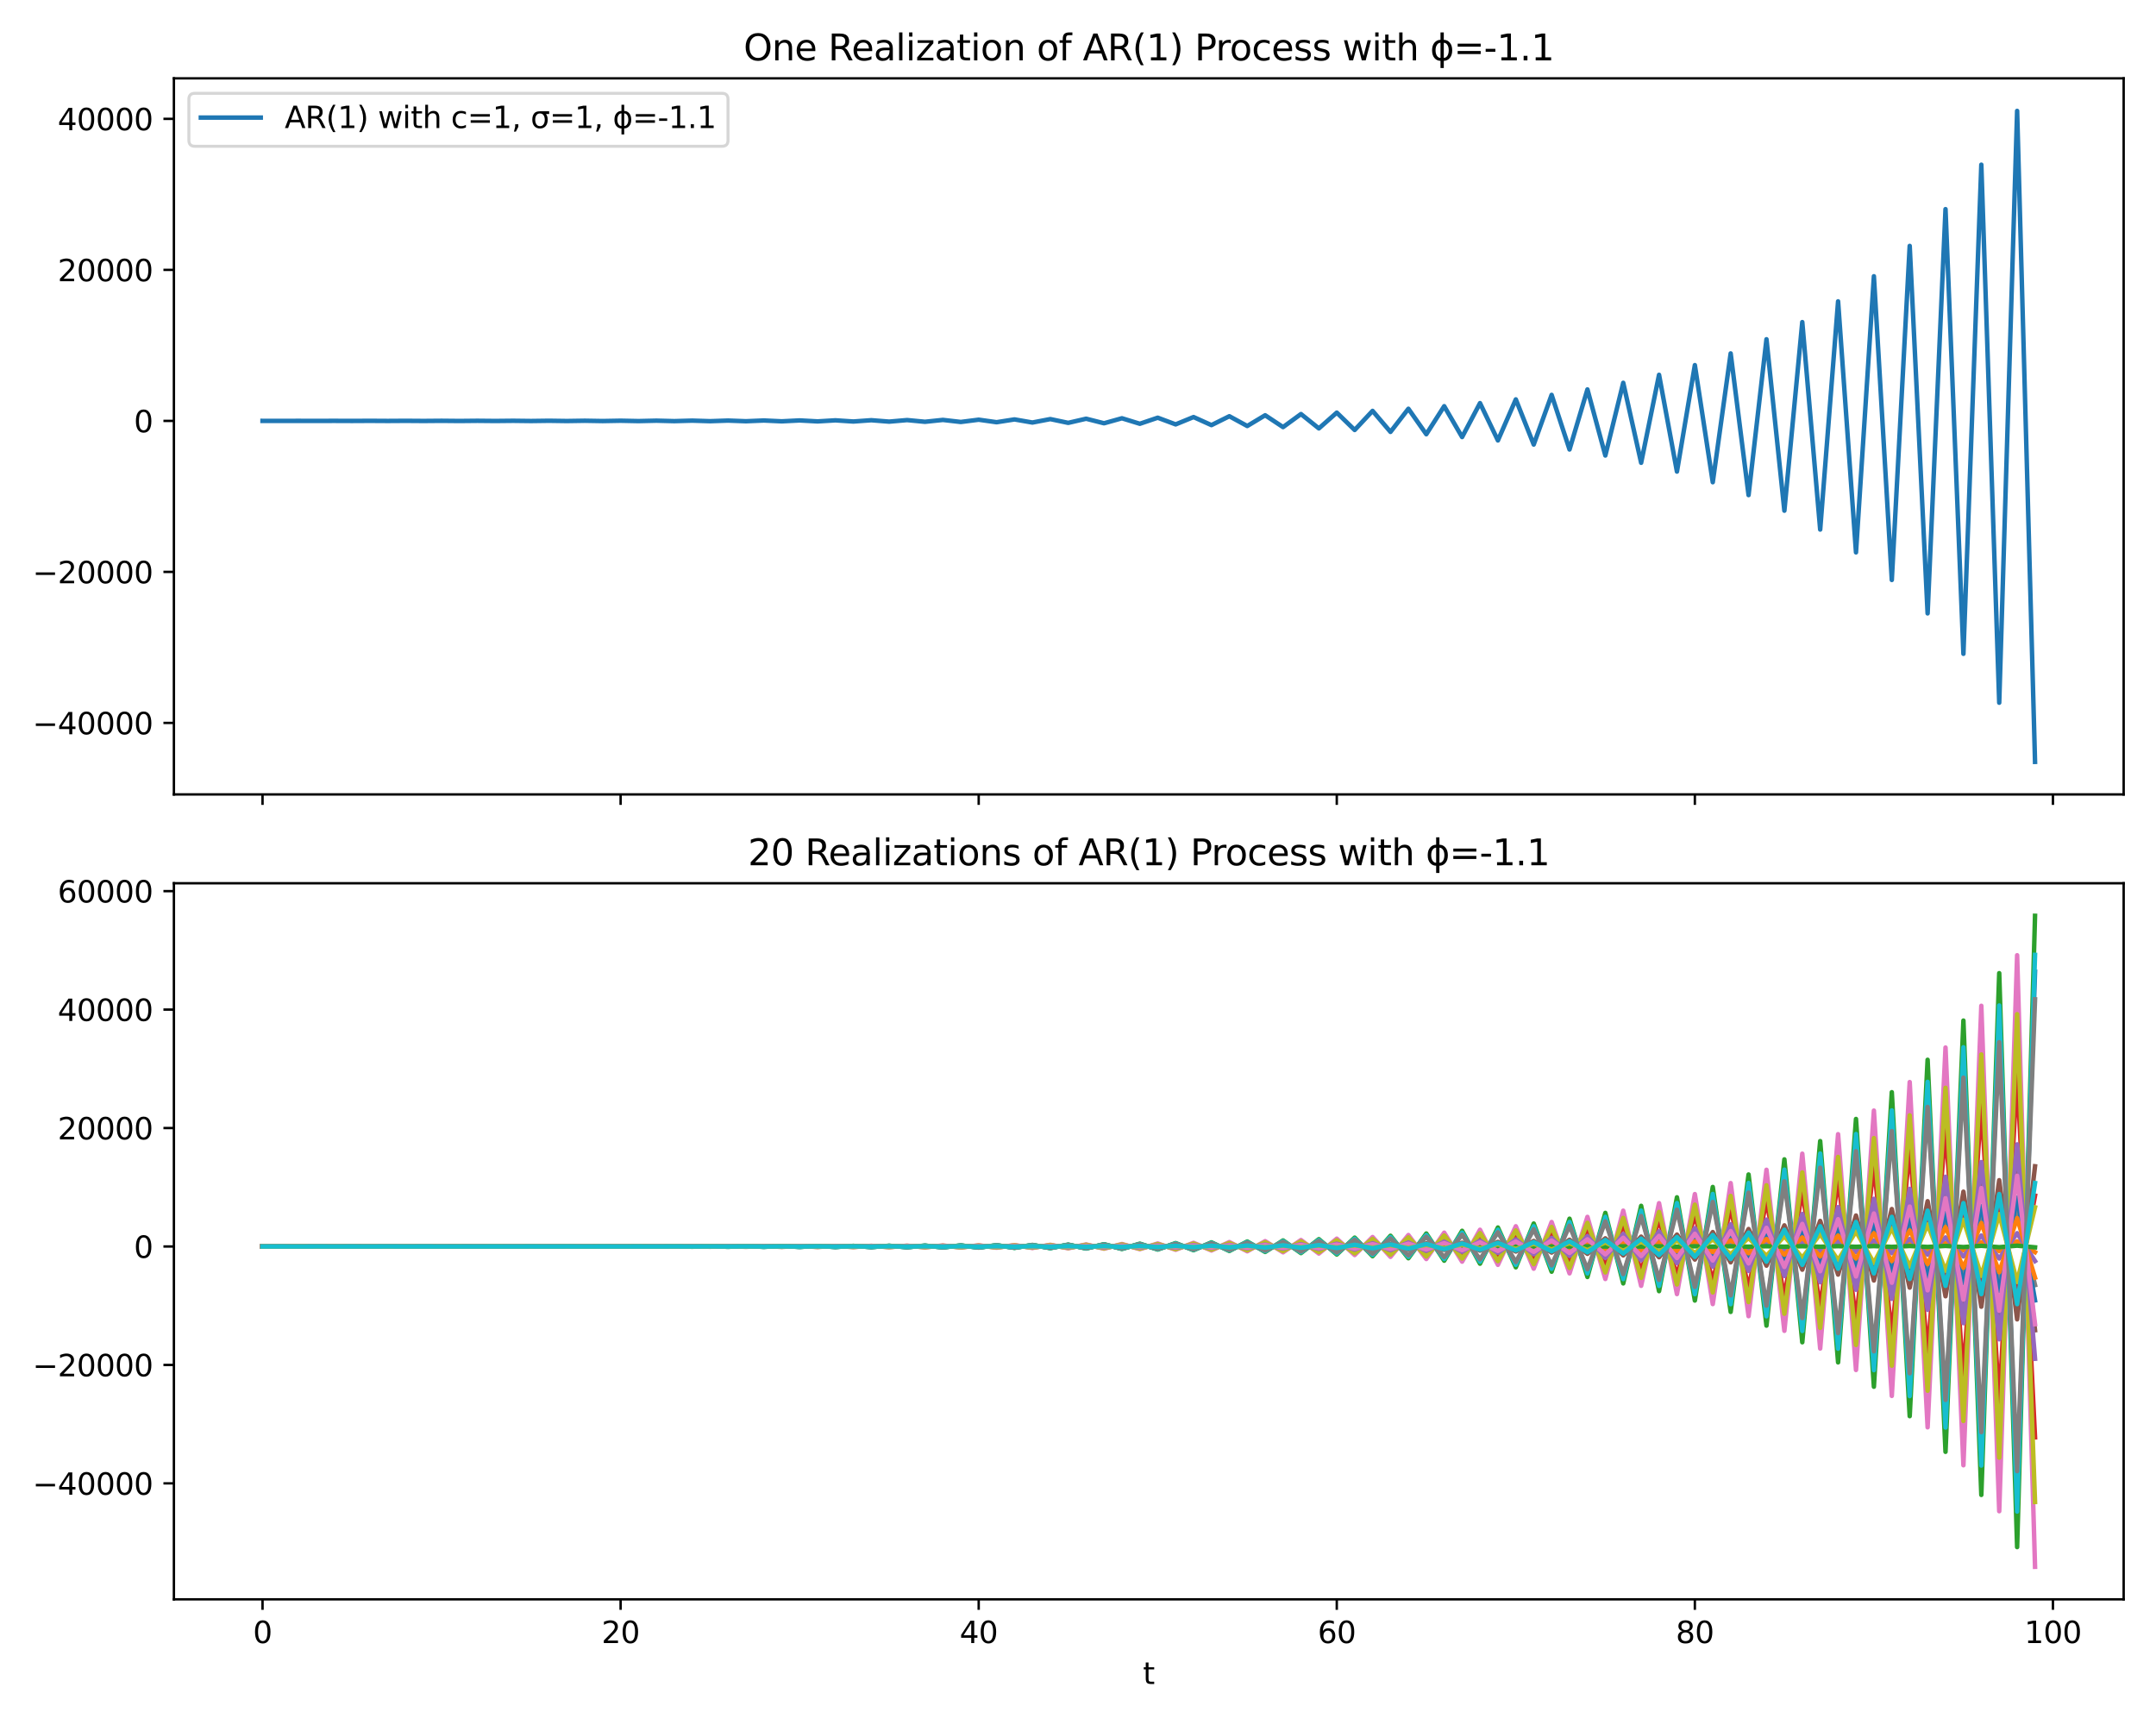 <?xml version="1.0" encoding="utf-8" standalone="no"?>
<!DOCTYPE svg PUBLIC "-//W3C//DTD SVG 1.1//EN"
  "http://www.w3.org/Graphics/SVG/1.1/DTD/svg11.dtd">
<svg xmlns:xlink="http://www.w3.org/1999/xlink" width="720pt" height="576pt" viewBox="0 0 720 576" xmlns="http://www.w3.org/2000/svg" version="1.1">
 <defs>
  <style type="text/css">*{stroke-linejoin: round; stroke-linecap: butt}</style>
 </defs>
 <g id="figure_1">
  <g id="patch_1">
   <path d="M 0 576 
L 720 576 
L 720 0 
L 0 0 
z
" style="fill: #ffffff"/>
  </g>
  <g id="axes_1">
   <g id="patch_2">
    <path d="M 58.075 265.27 
L 709.2 265.27 
L 709.2 26.16 
L 58.075 26.16 
z
" style="fill: #ffffff"/>
   </g>
   <g id="matplotlib.axis_1">
    <g id="xtick_1">
     <g id="line2d_1">
      <defs>
       <path id="m38e09a5d10" d="M 0 0 
L 0 3.5 
" style="stroke: #000000; stroke-width: 0.8"/>
      </defs>
      <g>
       <use xlink:href="#m38e09a5d10" x="87.672" y="265.27" style="stroke: #000000; stroke-width: 0.8"/>
      </g>
     </g>
    </g>
    <g id="xtick_2">
     <g id="line2d_2">
      <g>
       <use xlink:href="#m38e09a5d10" x="207.254" y="265.27" style="stroke: #000000; stroke-width: 0.8"/>
      </g>
     </g>
    </g>
    <g id="xtick_3">
     <g id="line2d_3">
      <g>
       <use xlink:href="#m38e09a5d10" x="326.836" y="265.27" style="stroke: #000000; stroke-width: 0.8"/>
      </g>
     </g>
    </g>
    <g id="xtick_4">
     <g id="line2d_4">
      <g>
       <use xlink:href="#m38e09a5d10" x="446.418" y="265.27" style="stroke: #000000; stroke-width: 0.8"/>
      </g>
     </g>
    </g>
    <g id="xtick_5">
     <g id="line2d_5">
      <g>
       <use xlink:href="#m38e09a5d10" x="566" y="265.27" style="stroke: #000000; stroke-width: 0.8"/>
      </g>
     </g>
    </g>
    <g id="xtick_6">
     <g id="line2d_6">
      <g>
       <use xlink:href="#m38e09a5d10" x="685.583" y="265.27" style="stroke: #000000; stroke-width: 0.8"/>
      </g>
     </g>
    </g>
   </g>
   <g id="matplotlib.axis_2">
    <g id="ytick_1">
     <g id="line2d_7">
      <defs>
       <path id="m8ef2bd7654" d="M 0 0 
L -3.5 0 
" style="stroke: #000000; stroke-width: 0.8"/>
      </defs>
      <g>
       <use xlink:href="#m8ef2bd7654" x="58.075" y="241.391" style="stroke: #000000; stroke-width: 0.8"/>
      </g>
     </g>
     <g id="text_1">
      <!-- −40000 -->
      <g transform="translate(10.883 245.19) scale(0.1 -0.1)">
       <defs>
        <path id="DejaVuSans-2212" d="M 678 2272 
L 4684 2272 
L 4684 1741 
L 678 1741 
L 678 2272 
z
" transform="scale(0.016)"/>
        <path id="DejaVuSans-34" d="M 2419 4116 
L 825 1625 
L 2419 1625 
L 2419 4116 
z
M 2253 4666 
L 3047 4666 
L 3047 1625 
L 3713 1625 
L 3713 1100 
L 3047 1100 
L 3047 0 
L 2419 0 
L 2419 1100 
L 313 1100 
L 313 1709 
L 2253 4666 
z
" transform="scale(0.016)"/>
        <path id="DejaVuSans-30" d="M 2034 4250 
Q 1547 4250 1301 3770 
Q 1056 3291 1056 2328 
Q 1056 1369 1301 889 
Q 1547 409 2034 409 
Q 2525 409 2770 889 
Q 3016 1369 3016 2328 
Q 3016 3291 2770 3770 
Q 2525 4250 2034 4250 
z
M 2034 4750 
Q 2819 4750 3233 4129 
Q 3647 3509 3647 2328 
Q 3647 1150 3233 529 
Q 2819 -91 2034 -91 
Q 1250 -91 836 529 
Q 422 1150 422 2328 
Q 422 3509 836 4129 
Q 1250 4750 2034 4750 
z
" transform="scale(0.016)"/>
       </defs>
       <use xlink:href="#DejaVuSans-2212"/>
       <use xlink:href="#DejaVuSans-34" x="83.789"/>
       <use xlink:href="#DejaVuSans-30" x="147.412"/>
       <use xlink:href="#DejaVuSans-30" x="211.035"/>
       <use xlink:href="#DejaVuSans-30" x="274.658"/>
       <use xlink:href="#DejaVuSans-30" x="338.281"/>
      </g>
     </g>
    </g>
    <g id="ytick_2">
     <g id="line2d_8">
      <g>
       <use xlink:href="#m8ef2bd7654" x="58.075" y="190.966" style="stroke: #000000; stroke-width: 0.8"/>
      </g>
     </g>
     <g id="text_2">
      <!-- −20000 -->
      <g transform="translate(10.883 194.765) scale(0.1 -0.1)">
       <defs>
        <path id="DejaVuSans-32" d="M 1228 531 
L 3431 531 
L 3431 0 
L 469 0 
L 469 531 
Q 828 903 1448 1529 
Q 2069 2156 2228 2338 
Q 2531 2678 2651 2914 
Q 2772 3150 2772 3378 
Q 2772 3750 2511 3984 
Q 2250 4219 1831 4219 
Q 1534 4219 1204 4116 
Q 875 4013 500 3803 
L 500 4441 
Q 881 4594 1212 4672 
Q 1544 4750 1819 4750 
Q 2544 4750 2975 4387 
Q 3406 4025 3406 3419 
Q 3406 3131 3298 2873 
Q 3191 2616 2906 2266 
Q 2828 2175 2409 1742 
Q 1991 1309 1228 531 
z
" transform="scale(0.016)"/>
       </defs>
       <use xlink:href="#DejaVuSans-2212"/>
       <use xlink:href="#DejaVuSans-32" x="83.789"/>
       <use xlink:href="#DejaVuSans-30" x="147.412"/>
       <use xlink:href="#DejaVuSans-30" x="211.035"/>
       <use xlink:href="#DejaVuSans-30" x="274.658"/>
       <use xlink:href="#DejaVuSans-30" x="338.281"/>
      </g>
     </g>
    </g>
    <g id="ytick_3">
     <g id="line2d_9">
      <g>
       <use xlink:href="#m8ef2bd7654" x="58.075" y="140.542" style="stroke: #000000; stroke-width: 0.8"/>
      </g>
     </g>
     <g id="text_3">
      <!-- 0 -->
      <g transform="translate(44.712 144.341) scale(0.1 -0.1)">
       <use xlink:href="#DejaVuSans-30"/>
      </g>
     </g>
    </g>
    <g id="ytick_4">
     <g id="line2d_10">
      <g>
       <use xlink:href="#m8ef2bd7654" x="58.075" y="90.117" style="stroke: #000000; stroke-width: 0.8"/>
      </g>
     </g>
     <g id="text_4">
      <!-- 20000 -->
      <g transform="translate(19.262 93.916) scale(0.1 -0.1)">
       <use xlink:href="#DejaVuSans-32"/>
       <use xlink:href="#DejaVuSans-30" x="63.623"/>
       <use xlink:href="#DejaVuSans-30" x="127.246"/>
       <use xlink:href="#DejaVuSans-30" x="190.869"/>
       <use xlink:href="#DejaVuSans-30" x="254.492"/>
      </g>
     </g>
    </g>
    <g id="ytick_5">
     <g id="line2d_11">
      <g>
       <use xlink:href="#m8ef2bd7654" x="58.075" y="39.692" style="stroke: #000000; stroke-width: 0.8"/>
      </g>
     </g>
     <g id="text_5">
      <!-- 40000 -->
      <g transform="translate(19.262 43.492) scale(0.1 -0.1)">
       <use xlink:href="#DejaVuSans-34"/>
       <use xlink:href="#DejaVuSans-30" x="63.623"/>
       <use xlink:href="#DejaVuSans-30" x="127.246"/>
       <use xlink:href="#DejaVuSans-30" x="190.869"/>
       <use xlink:href="#DejaVuSans-30" x="254.492"/>
      </g>
     </g>
    </g>
   </g>
   <g id="line2d_12">
    <path d="M 87.672 140.536 
L 93.651 140.547 
L 99.63 140.534 
L 105.609 140.548 
L 111.588 140.531 
L 117.567 140.554 
L 123.546 140.523 
L 129.525 140.557 
L 135.504 140.52 
L 141.484 140.563 
L 147.463 140.514 
L 153.442 140.57 
L 159.421 140.511 
L 165.4 140.569 
L 171.379 140.508 
L 177.358 140.579 
L 183.337 140.499 
L 189.316 140.584 
L 195.296 140.492 
L 201.275 140.594 
L 207.254 140.484 
L 213.233 140.606 
L 219.212 140.469 
L 225.191 140.621 
L 231.17 140.454 
L 237.149 140.637 
L 243.128 140.436 
L 249.108 140.655 
L 255.087 140.409 
L 261.066 140.684 
L 267.045 140.385 
L 273.024 140.708 
L 279.003 140.354 
L 284.982 140.746 
L 290.961 140.316 
L 296.94 140.788 
L 302.92 140.267 
L 308.899 140.84 
L 314.878 140.214 
L 320.857 140.9 
L 326.836 140.142 
L 332.815 140.983 
L 338.794 140.048 
L 344.773 141.086 
L 350.752 139.94 
L 356.732 141.2 
L 362.711 139.817 
L 368.69 141.336 
L 374.669 139.665 
L 380.648 141.503 
L 386.627 139.479 
L 392.606 141.708 
L 398.585 139.259 
L 404.564 141.952 
L 410.543 138.986 
L 416.523 142.25 
L 422.502 138.659 
L 428.481 142.616 
L 434.46 138.257 
L 440.439 143.051 
L 446.418 137.779 
L 452.397 143.579 
L 458.376 137.198 
L 464.355 144.219 
L 470.335 136.49 
L 476.314 144.998 
L 482.293 135.633 
L 488.272 145.938 
L 494.251 134.605 
L 500.23 147.069 
L 506.209 133.361 
L 512.188 148.437 
L 518.167 131.855 
L 524.147 150.092 
L 530.126 130.034 
L 536.105 152.1 
L 542.084 127.825 
L 548.063 154.53 
L 554.042 125.154 
L 560.021 157.466 
L 566 121.922 
L 571.979 161.018 
L 577.959 118.012 
L 583.938 165.321 
L 589.917 113.282 
L 595.896 170.525 
L 601.875 107.554 
L 607.854 176.824 
L 613.833 100.628 
L 619.812 184.442 
L 625.791 92.247 
L 631.771 193.66 
L 637.75 82.115 
L 643.729 204.812 
L 649.708 69.837 
L 655.687 218.313 
L 661.666 54.99 
L 667.645 234.643 
L 673.624 37.029 
L 679.603 254.401 
" clip-path="url(#pde0f9b3694)" style="fill: none; stroke: #1f77b4; stroke-width: 1.5; stroke-linecap: square"/>
   </g>
   <g id="patch_3">
    <path d="M 58.075 265.27 
L 58.075 26.16 
" style="fill: none; stroke: #000000; stroke-width: 0.8; stroke-linejoin: miter; stroke-linecap: square"/>
   </g>
   <g id="patch_4">
    <path d="M 709.2 265.27 
L 709.2 26.16 
" style="fill: none; stroke: #000000; stroke-width: 0.8; stroke-linejoin: miter; stroke-linecap: square"/>
   </g>
   <g id="patch_5">
    <path d="M 58.075 265.27 
L 709.2 265.27 
" style="fill: none; stroke: #000000; stroke-width: 0.8; stroke-linejoin: miter; stroke-linecap: square"/>
   </g>
   <g id="patch_6">
    <path d="M 58.075 26.16 
L 709.2 26.16 
" style="fill: none; stroke: #000000; stroke-width: 0.8; stroke-linejoin: miter; stroke-linecap: square"/>
   </g>
   <g id="text_6">
    <!-- One Realization of AR(1) Process with ϕ=-1.1 -->
    <g transform="translate(248.323 20.16) scale(0.12 -0.12)">
     <defs>
      <path id="DejaVuSans-4f" d="M 2522 4238 
Q 1834 4238 1429 3725 
Q 1025 3213 1025 2328 
Q 1025 1447 1429 934 
Q 1834 422 2522 422 
Q 3209 422 3611 934 
Q 4013 1447 4013 2328 
Q 4013 3213 3611 3725 
Q 3209 4238 2522 4238 
z
M 2522 4750 
Q 3503 4750 4090 4092 
Q 4678 3434 4678 2328 
Q 4678 1225 4090 567 
Q 3503 -91 2522 -91 
Q 1538 -91 948 565 
Q 359 1222 359 2328 
Q 359 3434 948 4092 
Q 1538 4750 2522 4750 
z
" transform="scale(0.016)"/>
      <path id="DejaVuSans-6e" d="M 3513 2113 
L 3513 0 
L 2938 0 
L 2938 2094 
Q 2938 2591 2744 2837 
Q 2550 3084 2163 3084 
Q 1697 3084 1428 2787 
Q 1159 2491 1159 1978 
L 1159 0 
L 581 0 
L 581 3500 
L 1159 3500 
L 1159 2956 
Q 1366 3272 1645 3428 
Q 1925 3584 2291 3584 
Q 2894 3584 3203 3211 
Q 3513 2838 3513 2113 
z
" transform="scale(0.016)"/>
      <path id="DejaVuSans-65" d="M 3597 1894 
L 3597 1613 
L 953 1613 
Q 991 1019 1311 708 
Q 1631 397 2203 397 
Q 2534 397 2845 478 
Q 3156 559 3463 722 
L 3463 178 
Q 3153 47 2828 -22 
Q 2503 -91 2169 -91 
Q 1331 -91 842 396 
Q 353 884 353 1716 
Q 353 2575 817 3079 
Q 1281 3584 2069 3584 
Q 2775 3584 3186 3129 
Q 3597 2675 3597 1894 
z
M 3022 2063 
Q 3016 2534 2758 2815 
Q 2500 3097 2075 3097 
Q 1594 3097 1305 2825 
Q 1016 2553 972 2059 
L 3022 2063 
z
" transform="scale(0.016)"/>
      <path id="DejaVuSans-20" transform="scale(0.016)"/>
      <path id="DejaVuSans-52" d="M 2841 2188 
Q 3044 2119 3236 1894 
Q 3428 1669 3622 1275 
L 4263 0 
L 3584 0 
L 2988 1197 
Q 2756 1666 2539 1819 
Q 2322 1972 1947 1972 
L 1259 1972 
L 1259 0 
L 628 0 
L 628 4666 
L 2053 4666 
Q 2853 4666 3247 4331 
Q 3641 3997 3641 3322 
Q 3641 2881 3436 2590 
Q 3231 2300 2841 2188 
z
M 1259 4147 
L 1259 2491 
L 2053 2491 
Q 2509 2491 2742 2702 
Q 2975 2913 2975 3322 
Q 2975 3731 2742 3939 
Q 2509 4147 2053 4147 
L 1259 4147 
z
" transform="scale(0.016)"/>
      <path id="DejaVuSans-61" d="M 2194 1759 
Q 1497 1759 1228 1600 
Q 959 1441 959 1056 
Q 959 750 1161 570 
Q 1363 391 1709 391 
Q 2188 391 2477 730 
Q 2766 1069 2766 1631 
L 2766 1759 
L 2194 1759 
z
M 3341 1997 
L 3341 0 
L 2766 0 
L 2766 531 
Q 2569 213 2275 61 
Q 1981 -91 1556 -91 
Q 1019 -91 701 211 
Q 384 513 384 1019 
Q 384 1609 779 1909 
Q 1175 2209 1959 2209 
L 2766 2209 
L 2766 2266 
Q 2766 2663 2505 2880 
Q 2244 3097 1772 3097 
Q 1472 3097 1187 3025 
Q 903 2953 641 2809 
L 641 3341 
Q 956 3463 1253 3523 
Q 1550 3584 1831 3584 
Q 2591 3584 2966 3190 
Q 3341 2797 3341 1997 
z
" transform="scale(0.016)"/>
      <path id="DejaVuSans-6c" d="M 603 4863 
L 1178 4863 
L 1178 0 
L 603 0 
L 603 4863 
z
" transform="scale(0.016)"/>
      <path id="DejaVuSans-69" d="M 603 3500 
L 1178 3500 
L 1178 0 
L 603 0 
L 603 3500 
z
M 603 4863 
L 1178 4863 
L 1178 4134 
L 603 4134 
L 603 4863 
z
" transform="scale(0.016)"/>
      <path id="DejaVuSans-7a" d="M 353 3500 
L 3084 3500 
L 3084 2975 
L 922 459 
L 3084 459 
L 3084 0 
L 275 0 
L 275 525 
L 2438 3041 
L 353 3041 
L 353 3500 
z
" transform="scale(0.016)"/>
      <path id="DejaVuSans-74" d="M 1172 4494 
L 1172 3500 
L 2356 3500 
L 2356 3053 
L 1172 3053 
L 1172 1153 
Q 1172 725 1289 603 
Q 1406 481 1766 481 
L 2356 481 
L 2356 0 
L 1766 0 
Q 1100 0 847 248 
Q 594 497 594 1153 
L 594 3053 
L 172 3053 
L 172 3500 
L 594 3500 
L 594 4494 
L 1172 4494 
z
" transform="scale(0.016)"/>
      <path id="DejaVuSans-6f" d="M 1959 3097 
Q 1497 3097 1228 2736 
Q 959 2375 959 1747 
Q 959 1119 1226 758 
Q 1494 397 1959 397 
Q 2419 397 2687 759 
Q 2956 1122 2956 1747 
Q 2956 2369 2687 2733 
Q 2419 3097 1959 3097 
z
M 1959 3584 
Q 2709 3584 3137 3096 
Q 3566 2609 3566 1747 
Q 3566 888 3137 398 
Q 2709 -91 1959 -91 
Q 1206 -91 779 398 
Q 353 888 353 1747 
Q 353 2609 779 3096 
Q 1206 3584 1959 3584 
z
" transform="scale(0.016)"/>
      <path id="DejaVuSans-66" d="M 2375 4863 
L 2375 4384 
L 1825 4384 
Q 1516 4384 1395 4259 
Q 1275 4134 1275 3809 
L 1275 3500 
L 2222 3500 
L 2222 3053 
L 1275 3053 
L 1275 0 
L 697 0 
L 697 3053 
L 147 3053 
L 147 3500 
L 697 3500 
L 697 3744 
Q 697 4328 969 4595 
Q 1241 4863 1831 4863 
L 2375 4863 
z
" transform="scale(0.016)"/>
      <path id="DejaVuSans-41" d="M 2188 4044 
L 1331 1722 
L 3047 1722 
L 2188 4044 
z
M 1831 4666 
L 2547 4666 
L 4325 0 
L 3669 0 
L 3244 1197 
L 1141 1197 
L 716 0 
L 50 0 
L 1831 4666 
z
" transform="scale(0.016)"/>
      <path id="DejaVuSans-28" d="M 1984 4856 
Q 1566 4138 1362 3434 
Q 1159 2731 1159 2009 
Q 1159 1288 1364 580 
Q 1569 -128 1984 -844 
L 1484 -844 
Q 1016 -109 783 600 
Q 550 1309 550 2009 
Q 550 2706 781 3412 
Q 1013 4119 1484 4856 
L 1984 4856 
z
" transform="scale(0.016)"/>
      <path id="DejaVuSans-31" d="M 794 531 
L 1825 531 
L 1825 4091 
L 703 3866 
L 703 4441 
L 1819 4666 
L 2450 4666 
L 2450 531 
L 3481 531 
L 3481 0 
L 794 0 
L 794 531 
z
" transform="scale(0.016)"/>
      <path id="DejaVuSans-29" d="M 513 4856 
L 1013 4856 
Q 1481 4119 1714 3412 
Q 1947 2706 1947 2009 
Q 1947 1309 1714 600 
Q 1481 -109 1013 -844 
L 513 -844 
Q 928 -128 1133 580 
Q 1338 1288 1338 2009 
Q 1338 2731 1133 3434 
Q 928 4138 513 4856 
z
" transform="scale(0.016)"/>
      <path id="DejaVuSans-50" d="M 1259 4147 
L 1259 2394 
L 2053 2394 
Q 2494 2394 2734 2622 
Q 2975 2850 2975 3272 
Q 2975 3691 2734 3919 
Q 2494 4147 2053 4147 
L 1259 4147 
z
M 628 4666 
L 2053 4666 
Q 2838 4666 3239 4311 
Q 3641 3956 3641 3272 
Q 3641 2581 3239 2228 
Q 2838 1875 2053 1875 
L 1259 1875 
L 1259 0 
L 628 0 
L 628 4666 
z
" transform="scale(0.016)"/>
      <path id="DejaVuSans-72" d="M 2631 2963 
Q 2534 3019 2420 3045 
Q 2306 3072 2169 3072 
Q 1681 3072 1420 2755 
Q 1159 2438 1159 1844 
L 1159 0 
L 581 0 
L 581 3500 
L 1159 3500 
L 1159 2956 
Q 1341 3275 1631 3429 
Q 1922 3584 2338 3584 
Q 2397 3584 2469 3576 
Q 2541 3569 2628 3553 
L 2631 2963 
z
" transform="scale(0.016)"/>
      <path id="DejaVuSans-63" d="M 3122 3366 
L 3122 2828 
Q 2878 2963 2633 3030 
Q 2388 3097 2138 3097 
Q 1578 3097 1268 2742 
Q 959 2388 959 1747 
Q 959 1106 1268 751 
Q 1578 397 2138 397 
Q 2388 397 2633 464 
Q 2878 531 3122 666 
L 3122 134 
Q 2881 22 2623 -34 
Q 2366 -91 2075 -91 
Q 1284 -91 818 406 
Q 353 903 353 1747 
Q 353 2603 823 3093 
Q 1294 3584 2113 3584 
Q 2378 3584 2631 3529 
Q 2884 3475 3122 3366 
z
" transform="scale(0.016)"/>
      <path id="DejaVuSans-73" d="M 2834 3397 
L 2834 2853 
Q 2591 2978 2328 3040 
Q 2066 3103 1784 3103 
Q 1356 3103 1142 2972 
Q 928 2841 928 2578 
Q 928 2378 1081 2264 
Q 1234 2150 1697 2047 
L 1894 2003 
Q 2506 1872 2764 1633 
Q 3022 1394 3022 966 
Q 3022 478 2636 193 
Q 2250 -91 1575 -91 
Q 1294 -91 989 -36 
Q 684 19 347 128 
L 347 722 
Q 666 556 975 473 
Q 1284 391 1588 391 
Q 1994 391 2212 530 
Q 2431 669 2431 922 
Q 2431 1156 2273 1281 
Q 2116 1406 1581 1522 
L 1381 1569 
Q 847 1681 609 1914 
Q 372 2147 372 2553 
Q 372 3047 722 3315 
Q 1072 3584 1716 3584 
Q 2034 3584 2315 3537 
Q 2597 3491 2834 3397 
z
" transform="scale(0.016)"/>
      <path id="DejaVuSans-77" d="M 269 3500 
L 844 3500 
L 1563 769 
L 2278 3500 
L 2956 3500 
L 3675 769 
L 4391 3500 
L 4966 3500 
L 4050 0 
L 3372 0 
L 2619 2869 
L 1863 0 
L 1184 0 
L 269 3500 
z
" transform="scale(0.016)"/>
      <path id="DejaVuSans-68" d="M 3513 2113 
L 3513 0 
L 2938 0 
L 2938 2094 
Q 2938 2591 2744 2837 
Q 2550 3084 2163 3084 
Q 1697 3084 1428 2787 
Q 1159 2491 1159 1978 
L 1159 0 
L 581 0 
L 581 4863 
L 1159 4863 
L 1159 2956 
Q 1366 3272 1645 3428 
Q 1925 3584 2291 3584 
Q 2894 3584 3203 3211 
Q 3513 2838 3513 2113 
z
" transform="scale(0.016)"/>
      <path id="DejaVuSans-3d5" d="M 2388 4863 
L 2388 3572 
Q 3009 3572 3425 3094 
Q 3853 2606 3853 1747 
Q 3853 888 3425 400 
Q 3009 -78 2388 -78 
L 2388 -1331 
L 1816 -1331 
L 1816 -78 
Q 1194 -78 775 400 
Q 350 888 350 1747 
Q 350 2606 775 3094 
Q 1194 3572 1816 3572 
L 1816 4863 
L 2388 4863 
z
M 2388 434 
Q 2741 434 2981 756 
Q 3244 1116 3247 1747 
Q 3250 2372 2981 2738 
Q 2741 3059 2388 3059 
L 2388 434 
z
M 1816 434 
L 1816 3059 
Q 1463 3059 1225 2738 
Q 953 2372 956 1747 
Q 959 1116 1225 756 
Q 1463 434 1816 434 
z
" transform="scale(0.016)"/>
      <path id="DejaVuSans-3d" d="M 678 2906 
L 4684 2906 
L 4684 2381 
L 678 2381 
L 678 2906 
z
M 678 1631 
L 4684 1631 
L 4684 1100 
L 678 1100 
L 678 1631 
z
" transform="scale(0.016)"/>
      <path id="DejaVuSans-2d" d="M 313 2009 
L 1997 2009 
L 1997 1497 
L 313 1497 
L 313 2009 
z
" transform="scale(0.016)"/>
      <path id="DejaVuSans-2e" d="M 684 794 
L 1344 794 
L 1344 0 
L 684 0 
L 684 794 
z
" transform="scale(0.016)"/>
     </defs>
     <use xlink:href="#DejaVuSans-4f"/>
     <use xlink:href="#DejaVuSans-6e" x="78.711"/>
     <use xlink:href="#DejaVuSans-65" x="142.09"/>
     <use xlink:href="#DejaVuSans-20" x="203.613"/>
     <use xlink:href="#DejaVuSans-52" x="235.4"/>
     <use xlink:href="#DejaVuSans-65" x="300.383"/>
     <use xlink:href="#DejaVuSans-61" x="361.906"/>
     <use xlink:href="#DejaVuSans-6c" x="423.186"/>
     <use xlink:href="#DejaVuSans-69" x="450.969"/>
     <use xlink:href="#DejaVuSans-7a" x="478.752"/>
     <use xlink:href="#DejaVuSans-61" x="531.242"/>
     <use xlink:href="#DejaVuSans-74" x="592.521"/>
     <use xlink:href="#DejaVuSans-69" x="631.73"/>
     <use xlink:href="#DejaVuSans-6f" x="659.514"/>
     <use xlink:href="#DejaVuSans-6e" x="720.695"/>
     <use xlink:href="#DejaVuSans-20" x="784.074"/>
     <use xlink:href="#DejaVuSans-6f" x="815.861"/>
     <use xlink:href="#DejaVuSans-66" x="877.043"/>
     <use xlink:href="#DejaVuSans-20" x="912.248"/>
     <use xlink:href="#DejaVuSans-41" x="944.035"/>
     <use xlink:href="#DejaVuSans-52" x="1012.443"/>
     <use xlink:href="#DejaVuSans-28" x="1081.926"/>
     <use xlink:href="#DejaVuSans-31" x="1120.939"/>
     <use xlink:href="#DejaVuSans-29" x="1184.562"/>
     <use xlink:href="#DejaVuSans-20" x="1223.576"/>
     <use xlink:href="#DejaVuSans-50" x="1255.363"/>
     <use xlink:href="#DejaVuSans-72" x="1313.916"/>
     <use xlink:href="#DejaVuSans-6f" x="1352.779"/>
     <use xlink:href="#DejaVuSans-63" x="1413.961"/>
     <use xlink:href="#DejaVuSans-65" x="1468.941"/>
     <use xlink:href="#DejaVuSans-73" x="1530.465"/>
     <use xlink:href="#DejaVuSans-73" x="1582.564"/>
     <use xlink:href="#DejaVuSans-20" x="1634.664"/>
     <use xlink:href="#DejaVuSans-77" x="1666.451"/>
     <use xlink:href="#DejaVuSans-69" x="1748.238"/>
     <use xlink:href="#DejaVuSans-74" x="1776.021"/>
     <use xlink:href="#DejaVuSans-68" x="1815.23"/>
     <use xlink:href="#DejaVuSans-20" x="1878.609"/>
     <use xlink:href="#DejaVuSans-3d5" x="1910.396"/>
     <use xlink:href="#DejaVuSans-3d" x="1976.363"/>
     <use xlink:href="#DejaVuSans-2d" x="2060.152"/>
     <use xlink:href="#DejaVuSans-31" x="2096.236"/>
     <use xlink:href="#DejaVuSans-2e" x="2159.859"/>
     <use xlink:href="#DejaVuSans-31" x="2191.646"/>
    </g>
   </g>
   <g id="legend_1">
    <g id="patch_7">
     <path d="M 65.075 48.838 
L 241.12 48.838 
Q 243.12 48.838 243.12 46.838 
L 243.12 33.16 
Q 243.12 31.16 241.12 31.16 
L 65.075 31.16 
Q 63.075 31.16 63.075 33.16 
L 63.075 46.838 
Q 63.075 48.838 65.075 48.838 
z
" style="fill: #ffffff; opacity: 0.8; stroke: #cccccc; stroke-linejoin: miter"/>
    </g>
    <g id="line2d_13">
     <path d="M 67.075 39.258 
L 77.075 39.258 
L 87.075 39.258 
" style="fill: none; stroke: #1f77b4; stroke-width: 1.5; stroke-linecap: square"/>
    </g>
    <g id="text_7">
     <!-- AR(1) with c=1, σ=1, ϕ=-1.1 -->
     <g transform="translate(95.075 42.758) scale(0.1 -0.1)">
      <defs>
       <path id="DejaVuSans-2c" d="M 750 794 
L 1409 794 
L 1409 256 
L 897 -744 
L 494 -744 
L 750 256 
L 750 794 
z
" transform="scale(0.016)"/>
       <path id="DejaVuSans-3c3" d="M 1959 3044 
Q 1484 3044 1228 2700 
Q 959 2341 959 1747 
Q 959 1119 1226 758 
Q 1494 397 1959 397 
Q 2419 397 2687 759 
Q 2956 1122 2956 1747 
Q 2956 2319 2688 2700 
Q 2441 3044 1959 3044 
z
M 1959 3500 
L 3869 3500 
L 3869 2925 
L 3225 2925 
Q 3566 2438 3566 1747 
Q 3566 888 3138 400 
Q 2709 -91 1959 -91 
Q 1206 -91 781 400 
Q 353 888 353 1747 
Q 353 2613 781 3097 
Q 1134 3500 1959 3500 
z
" transform="scale(0.016)"/>
      </defs>
      <use xlink:href="#DejaVuSans-41"/>
      <use xlink:href="#DejaVuSans-52" x="68.408"/>
      <use xlink:href="#DejaVuSans-28" x="137.891"/>
      <use xlink:href="#DejaVuSans-31" x="176.904"/>
      <use xlink:href="#DejaVuSans-29" x="240.527"/>
      <use xlink:href="#DejaVuSans-20" x="279.541"/>
      <use xlink:href="#DejaVuSans-77" x="311.328"/>
      <use xlink:href="#DejaVuSans-69" x="393.115"/>
      <use xlink:href="#DejaVuSans-74" x="420.898"/>
      <use xlink:href="#DejaVuSans-68" x="460.107"/>
      <use xlink:href="#DejaVuSans-20" x="523.486"/>
      <use xlink:href="#DejaVuSans-63" x="555.273"/>
      <use xlink:href="#DejaVuSans-3d" x="610.254"/>
      <use xlink:href="#DejaVuSans-31" x="694.043"/>
      <use xlink:href="#DejaVuSans-2c" x="757.666"/>
      <use xlink:href="#DejaVuSans-20" x="789.453"/>
      <use xlink:href="#DejaVuSans-3c3" x="821.24"/>
      <use xlink:href="#DejaVuSans-3d" x="884.619"/>
      <use xlink:href="#DejaVuSans-31" x="968.408"/>
      <use xlink:href="#DejaVuSans-2c" x="1032.031"/>
      <use xlink:href="#DejaVuSans-20" x="1063.818"/>
      <use xlink:href="#DejaVuSans-3d5" x="1095.605"/>
      <use xlink:href="#DejaVuSans-3d" x="1161.572"/>
      <use xlink:href="#DejaVuSans-2d" x="1245.361"/>
      <use xlink:href="#DejaVuSans-31" x="1281.445"/>
      <use xlink:href="#DejaVuSans-2e" x="1345.068"/>
      <use xlink:href="#DejaVuSans-31" x="1376.855"/>
     </g>
    </g>
   </g>
  </g>
  <g id="axes_2">
   <g id="patch_8">
    <path d="M 58.075 534.04 
L 709.2 534.04 
L 709.2 294.93 
L 58.075 294.93 
z
" style="fill: #ffffff"/>
   </g>
   <g id="matplotlib.axis_3">
    <g id="xtick_7">
     <g id="line2d_14">
      <g>
       <use xlink:href="#m38e09a5d10" x="87.672" y="534.04" style="stroke: #000000; stroke-width: 0.8"/>
      </g>
     </g>
     <g id="text_8">
      <!-- 0 -->
      <g transform="translate(84.49 548.638) scale(0.1 -0.1)">
       <use xlink:href="#DejaVuSans-30"/>
      </g>
     </g>
    </g>
    <g id="xtick_8">
     <g id="line2d_15">
      <g>
       <use xlink:href="#m38e09a5d10" x="207.254" y="534.04" style="stroke: #000000; stroke-width: 0.8"/>
      </g>
     </g>
     <g id="text_9">
      <!-- 20 -->
      <g transform="translate(200.891 548.638) scale(0.1 -0.1)">
       <use xlink:href="#DejaVuSans-32"/>
       <use xlink:href="#DejaVuSans-30" x="63.623"/>
      </g>
     </g>
    </g>
    <g id="xtick_9">
     <g id="line2d_16">
      <g>
       <use xlink:href="#m38e09a5d10" x="326.836" y="534.04" style="stroke: #000000; stroke-width: 0.8"/>
      </g>
     </g>
     <g id="text_10">
      <!-- 40 -->
      <g transform="translate(320.473 548.638) scale(0.1 -0.1)">
       <use xlink:href="#DejaVuSans-34"/>
       <use xlink:href="#DejaVuSans-30" x="63.623"/>
      </g>
     </g>
    </g>
    <g id="xtick_10">
     <g id="line2d_17">
      <g>
       <use xlink:href="#m38e09a5d10" x="446.418" y="534.04" style="stroke: #000000; stroke-width: 0.8"/>
      </g>
     </g>
     <g id="text_11">
      <!-- 60 -->
      <g transform="translate(440.056 548.638) scale(0.1 -0.1)">
       <defs>
        <path id="DejaVuSans-36" d="M 2113 2584 
Q 1688 2584 1439 2293 
Q 1191 2003 1191 1497 
Q 1191 994 1439 701 
Q 1688 409 2113 409 
Q 2538 409 2786 701 
Q 3034 994 3034 1497 
Q 3034 2003 2786 2293 
Q 2538 2584 2113 2584 
z
M 3366 4563 
L 3366 3988 
Q 3128 4100 2886 4159 
Q 2644 4219 2406 4219 
Q 1781 4219 1451 3797 
Q 1122 3375 1075 2522 
Q 1259 2794 1537 2939 
Q 1816 3084 2150 3084 
Q 2853 3084 3261 2657 
Q 3669 2231 3669 1497 
Q 3669 778 3244 343 
Q 2819 -91 2113 -91 
Q 1303 -91 875 529 
Q 447 1150 447 2328 
Q 447 3434 972 4092 
Q 1497 4750 2381 4750 
Q 2619 4750 2861 4703 
Q 3103 4656 3366 4563 
z
" transform="scale(0.016)"/>
       </defs>
       <use xlink:href="#DejaVuSans-36"/>
       <use xlink:href="#DejaVuSans-30" x="63.623"/>
      </g>
     </g>
    </g>
    <g id="xtick_11">
     <g id="line2d_18">
      <g>
       <use xlink:href="#m38e09a5d10" x="566" y="534.04" style="stroke: #000000; stroke-width: 0.8"/>
      </g>
     </g>
     <g id="text_12">
      <!-- 80 -->
      <g transform="translate(559.638 548.638) scale(0.1 -0.1)">
       <defs>
        <path id="DejaVuSans-38" d="M 2034 2216 
Q 1584 2216 1326 1975 
Q 1069 1734 1069 1313 
Q 1069 891 1326 650 
Q 1584 409 2034 409 
Q 2484 409 2743 651 
Q 3003 894 3003 1313 
Q 3003 1734 2745 1975 
Q 2488 2216 2034 2216 
z
M 1403 2484 
Q 997 2584 770 2862 
Q 544 3141 544 3541 
Q 544 4100 942 4425 
Q 1341 4750 2034 4750 
Q 2731 4750 3128 4425 
Q 3525 4100 3525 3541 
Q 3525 3141 3298 2862 
Q 3072 2584 2669 2484 
Q 3125 2378 3379 2068 
Q 3634 1759 3634 1313 
Q 3634 634 3220 271 
Q 2806 -91 2034 -91 
Q 1263 -91 848 271 
Q 434 634 434 1313 
Q 434 1759 690 2068 
Q 947 2378 1403 2484 
z
M 1172 3481 
Q 1172 3119 1398 2916 
Q 1625 2713 2034 2713 
Q 2441 2713 2670 2916 
Q 2900 3119 2900 3481 
Q 2900 3844 2670 4047 
Q 2441 4250 2034 4250 
Q 1625 4250 1398 4047 
Q 1172 3844 1172 3481 
z
" transform="scale(0.016)"/>
       </defs>
       <use xlink:href="#DejaVuSans-38"/>
       <use xlink:href="#DejaVuSans-30" x="63.623"/>
      </g>
     </g>
    </g>
    <g id="xtick_12">
     <g id="line2d_19">
      <g>
       <use xlink:href="#m38e09a5d10" x="685.583" y="534.04" style="stroke: #000000; stroke-width: 0.8"/>
      </g>
     </g>
     <g id="text_13">
      <!-- 100 -->
      <g transform="translate(676.039 548.638) scale(0.1 -0.1)">
       <use xlink:href="#DejaVuSans-31"/>
       <use xlink:href="#DejaVuSans-30" x="63.623"/>
       <use xlink:href="#DejaVuSans-30" x="127.246"/>
      </g>
     </g>
    </g>
    <g id="text_14">
     <!-- t -->
     <g transform="translate(381.677 562.317) scale(0.1 -0.1)">
      <use xlink:href="#DejaVuSans-74"/>
     </g>
    </g>
   </g>
   <g id="matplotlib.axis_4">
    <g id="ytick_6">
     <g id="line2d_20">
      <g>
       <use xlink:href="#m8ef2bd7654" x="58.075" y="495.314" style="stroke: #000000; stroke-width: 0.8"/>
      </g>
     </g>
     <g id="text_15">
      <!-- −40000 -->
      <g transform="translate(10.883 499.113) scale(0.1 -0.1)">
       <use xlink:href="#DejaVuSans-2212"/>
       <use xlink:href="#DejaVuSans-34" x="83.789"/>
       <use xlink:href="#DejaVuSans-30" x="147.412"/>
       <use xlink:href="#DejaVuSans-30" x="211.035"/>
       <use xlink:href="#DejaVuSans-30" x="274.658"/>
       <use xlink:href="#DejaVuSans-30" x="338.281"/>
      </g>
     </g>
    </g>
    <g id="ytick_7">
     <g id="line2d_21">
      <g>
       <use xlink:href="#m8ef2bd7654" x="58.075" y="455.763" style="stroke: #000000; stroke-width: 0.8"/>
      </g>
     </g>
     <g id="text_16">
      <!-- −20000 -->
      <g transform="translate(10.883 459.562) scale(0.1 -0.1)">
       <use xlink:href="#DejaVuSans-2212"/>
       <use xlink:href="#DejaVuSans-32" x="83.789"/>
       <use xlink:href="#DejaVuSans-30" x="147.412"/>
       <use xlink:href="#DejaVuSans-30" x="211.035"/>
       <use xlink:href="#DejaVuSans-30" x="274.658"/>
       <use xlink:href="#DejaVuSans-30" x="338.281"/>
      </g>
     </g>
    </g>
    <g id="ytick_8">
     <g id="line2d_22">
      <g>
       <use xlink:href="#m8ef2bd7654" x="58.075" y="416.212" style="stroke: #000000; stroke-width: 0.8"/>
      </g>
     </g>
     <g id="text_17">
      <!-- 0 -->
      <g transform="translate(44.712 420.011) scale(0.1 -0.1)">
       <use xlink:href="#DejaVuSans-30"/>
      </g>
     </g>
    </g>
    <g id="ytick_9">
     <g id="line2d_23">
      <g>
       <use xlink:href="#m8ef2bd7654" x="58.075" y="376.66" style="stroke: #000000; stroke-width: 0.8"/>
      </g>
     </g>
     <g id="text_18">
      <!-- 20000 -->
      <g transform="translate(19.262 380.46) scale(0.1 -0.1)">
       <use xlink:href="#DejaVuSans-32"/>
       <use xlink:href="#DejaVuSans-30" x="63.623"/>
       <use xlink:href="#DejaVuSans-30" x="127.246"/>
       <use xlink:href="#DejaVuSans-30" x="190.869"/>
       <use xlink:href="#DejaVuSans-30" x="254.492"/>
      </g>
     </g>
    </g>
    <g id="ytick_10">
     <g id="line2d_24">
      <g>
       <use xlink:href="#m8ef2bd7654" x="58.075" y="337.109" style="stroke: #000000; stroke-width: 0.8"/>
      </g>
     </g>
     <g id="text_19">
      <!-- 40000 -->
      <g transform="translate(19.262 340.908) scale(0.1 -0.1)">
       <use xlink:href="#DejaVuSans-34"/>
       <use xlink:href="#DejaVuSans-30" x="63.623"/>
       <use xlink:href="#DejaVuSans-30" x="127.246"/>
       <use xlink:href="#DejaVuSans-30" x="190.869"/>
       <use xlink:href="#DejaVuSans-30" x="254.492"/>
      </g>
     </g>
    </g>
    <g id="ytick_11">
     <g id="line2d_25">
      <g>
       <use xlink:href="#m8ef2bd7654" x="58.075" y="297.558" style="stroke: #000000; stroke-width: 0.8"/>
      </g>
     </g>
     <g id="text_20">
      <!-- 60000 -->
      <g transform="translate(19.262 301.357) scale(0.1 -0.1)">
       <use xlink:href="#DejaVuSans-36"/>
       <use xlink:href="#DejaVuSans-30" x="63.623"/>
       <use xlink:href="#DejaVuSans-30" x="127.246"/>
       <use xlink:href="#DejaVuSans-30" x="190.869"/>
       <use xlink:href="#DejaVuSans-30" x="254.492"/>
      </g>
     </g>
    </g>
   </g>
   <g id="line2d_26">
    <path d="M 87.672 416.209 
L 93.651 416.214 
L 99.63 416.209 
L 105.609 416.211 
L 111.588 416.212 
L 117.567 416.207 
L 123.546 416.213 
L 129.525 416.205 
L 135.504 416.221 
L 141.484 416.197 
L 147.463 416.225 
L 153.442 416.197 
L 159.421 416.229 
L 165.4 416.192 
L 171.379 416.231 
L 177.358 416.19 
L 183.337 416.24 
L 189.316 416.177 
L 195.296 416.246 
L 201.275 416.169 
L 207.254 416.259 
L 213.233 416.154 
L 219.212 416.275 
L 225.191 416.147 
L 231.17 416.28 
L 237.149 416.131 
L 243.128 416.301 
L 249.108 416.11 
L 255.087 416.319 
L 261.066 416.092 
L 267.045 416.341 
L 273.024 416.067 
L 279.003 416.368 
L 284.982 416.041 
L 290.961 416.396 
L 296.94 416.007 
L 302.92 416.438 
L 308.899 415.959 
L 314.878 416.488 
L 320.857 415.905 
L 326.836 416.543 
L 332.815 415.846 
L 338.794 416.611 
L 344.773 415.771 
L 350.752 416.697 
L 356.732 415.678 
L 362.711 416.796 
L 368.69 415.567 
L 374.669 416.918 
L 380.648 415.433 
L 386.627 417.068 
L 392.606 415.267 
L 398.585 417.249 
L 404.564 415.066 
L 410.543 417.466 
L 416.523 414.83 
L 422.502 417.729 
L 428.481 414.538 
L 434.46 418.051 
L 440.439 414.184 
L 446.418 418.44 
L 452.397 413.759 
L 458.376 418.909 
L 464.355 413.243 
L 470.335 419.477 
L 476.314 412.618 
L 482.293 420.159 
L 488.272 411.865 
L 494.251 420.99 
L 500.23 410.955 
L 506.209 421.99 
L 512.188 409.852 
L 518.167 423.203 
L 524.147 408.518 
L 530.126 424.675 
L 536.105 406.9 
L 542.084 426.453 
L 548.063 404.945 
L 554.042 428.604 
L 560.021 402.575 
L 566 431.211 
L 571.979 399.711 
L 577.959 434.358 
L 583.938 396.248 
L 589.917 438.167 
L 595.896 392.056 
L 601.875 442.781 
L 607.854 386.985 
L 613.833 448.359 
L 619.812 380.847 
L 625.791 455.113 
L 631.771 373.414 
L 637.75 463.283 
L 643.729 364.432 
L 649.708 473.167 
L 655.687 353.556 
L 661.666 485.13 
L 667.645 340.398 
L 673.624 499.607 
L 679.603 324.472 
" clip-path="url(#p2ded977c91)" style="fill: none; stroke: #1f77b4; stroke-width: 1.5; stroke-linecap: square"/>
   </g>
   <g id="line2d_27">
    <path d="M 87.672 416.21 
L 93.651 416.211 
L 99.63 416.21 
L 105.609 416.214 
L 111.588 416.211 
L 117.567 416.212 
L 123.546 416.206 
L 129.525 416.217 
L 135.504 416.208 
L 141.484 416.215 
L 147.463 416.208 
L 153.442 416.212 
L 159.421 416.209 
L 165.4 416.209 
L 171.379 416.212 
L 177.358 416.208 
L 183.337 416.211 
L 189.316 416.211 
L 195.296 416.211 
L 201.275 416.209 
L 207.254 416.214 
L 213.233 416.208 
L 219.212 416.213 
L 225.191 416.207 
L 231.17 416.21 
L 237.149 416.212 
L 243.128 416.209 
L 249.108 416.214 
L 255.087 416.208 
L 261.066 416.212 
L 267.045 416.211 
L 273.024 416.209 
L 279.003 416.211 
L 284.982 416.21 
L 290.961 416.21 
L 296.94 416.216 
L 302.92 416.207 
L 308.899 416.213 
L 314.878 416.206 
L 320.857 416.216 
L 326.836 416.205 
L 332.815 416.216 
L 338.794 416.206 
L 344.773 416.215 
L 350.752 416.203 
L 356.732 416.22 
L 362.711 416.198 
L 368.69 416.224 
L 374.669 416.196 
L 380.648 416.226 
L 386.627 416.195 
L 392.606 416.229 
L 398.585 416.191 
L 404.564 416.232 
L 410.543 416.186 
L 416.523 416.239 
L 422.502 416.182 
L 428.481 416.242 
L 434.46 416.175 
L 440.439 416.252 
L 446.418 416.163 
L 452.397 416.259 
L 458.376 416.155 
L 464.355 416.273 
L 470.335 416.143 
L 476.314 416.285 
L 482.293 416.132 
L 488.272 416.297 
L 494.251 416.115 
L 500.23 416.314 
L 506.209 416.094 
L 512.188 416.341 
L 518.167 416.066 
L 524.147 416.37 
L 530.126 416.037 
L 536.105 416.404 
L 542.084 415.999 
L 548.063 416.443 
L 554.042 415.957 
L 560.021 416.487 
L 566 415.906 
L 571.979 416.546 
L 577.959 415.841 
L 583.938 416.621 
L 589.917 415.761 
L 595.896 416.706 
L 601.875 415.666 
L 607.854 416.811 
L 613.833 415.546 
L 619.812 416.943 
L 625.791 415.403 
L 631.771 417.102 
L 637.75 415.23 
L 643.729 417.291 
L 649.708 415.024 
L 655.687 417.515 
L 661.666 414.777 
L 667.645 417.786 
L 673.624 414.477 
L 679.603 418.119 
" clip-path="url(#p2ded977c91)" style="fill: none; stroke: #ff7f0e; stroke-width: 1.5; stroke-linecap: square"/>
   </g>
   <g id="line2d_28">
    <path d="M 87.672 416.21 
L 93.651 416.206 
L 99.63 416.219 
L 105.609 416.2 
L 111.588 416.221 
L 117.567 416.194 
L 123.546 416.224 
L 129.525 416.196 
L 135.504 416.23 
L 141.484 416.189 
L 147.463 416.232 
L 153.442 416.189 
L 159.421 416.236 
L 165.4 416.183 
L 171.379 416.24 
L 177.358 416.178 
L 183.337 416.246 
L 189.316 416.167 
L 195.296 416.261 
L 201.275 416.153 
L 207.254 416.274 
L 213.233 416.141 
L 219.212 416.285 
L 225.191 416.129 
L 231.17 416.3 
L 237.149 416.111 
L 243.128 416.32 
L 249.108 416.095 
L 255.087 416.335 
L 261.066 416.074 
L 267.045 416.361 
L 273.024 416.045 
L 279.003 416.392 
L 284.982 416.009 
L 290.961 416.434 
L 296.94 415.966 
L 302.92 416.475 
L 308.899 415.917 
L 314.878 416.535 
L 320.857 415.851 
L 326.836 416.604 
L 332.815 415.776 
L 338.794 416.686 
L 344.773 415.689 
L 350.752 416.787 
L 356.732 415.573 
L 362.711 416.914 
L 368.69 415.439 
L 374.669 417.061 
L 380.648 415.27 
L 386.627 417.246 
L 392.606 415.073 
L 398.585 417.46 
L 404.564 414.834 
L 410.543 417.724 
L 416.523 414.551 
L 422.502 418.041 
L 428.481 414.198 
L 434.46 418.423 
L 440.439 413.773 
L 446.418 418.891 
L 452.397 413.262 
L 458.376 419.457 
L 464.355 412.636 
L 470.335 420.141 
L 476.314 411.888 
L 482.293 420.963 
L 488.272 410.982 
L 494.251 421.962 
L 500.23 409.884 
L 506.209 423.172 
L 512.188 408.553 
L 518.167 424.635 
L 524.147 406.945 
L 530.126 426.403 
L 536.105 405.001 
L 542.084 428.541 
L 548.063 402.646 
L 554.042 431.13 
L 560.021 399.799 
L 566 434.266 
L 571.979 396.35 
L 577.959 438.057 
L 583.938 392.179 
L 589.917 442.645 
L 595.896 387.133 
L 601.875 448.198 
L 607.854 381.025 
L 613.833 454.912 
L 619.812 373.64 
L 625.791 463.04 
L 631.771 364.697 
L 637.75 472.875 
L 643.729 353.878 
L 649.708 484.779 
L 655.687 340.786 
L 661.666 499.172 
L 667.645 324.954 
L 673.624 516.588 
L 679.603 305.799 
" clip-path="url(#p2ded977c91)" style="fill: none; stroke: #2ca02c; stroke-width: 1.5; stroke-linecap: square"/>
   </g>
   <g id="line2d_29">
    <path d="M 87.672 416.207 
L 93.651 416.213 
L 99.63 416.208 
L 105.609 416.214 
L 111.588 416.201 
L 117.567 416.224 
L 123.546 416.198 
L 129.525 416.221 
L 135.504 416.201 
L 141.484 416.223 
L 147.463 416.196 
L 153.442 416.229 
L 159.421 416.189 
L 165.4 416.237 
L 171.379 416.18 
L 177.358 416.242 
L 183.337 416.175 
L 189.316 416.248 
L 195.296 416.176 
L 201.275 416.249 
L 207.254 416.171 
L 213.233 416.253 
L 219.212 416.166 
L 225.191 416.259 
L 231.17 416.16 
L 237.149 416.267 
L 243.128 416.15 
L 249.108 416.275 
L 255.087 416.139 
L 261.066 416.293 
L 267.045 416.121 
L 273.024 416.313 
L 279.003 416.102 
L 284.982 416.331 
L 290.961 416.077 
L 296.94 416.356 
L 302.92 416.051 
L 308.899 416.389 
L 314.878 416.012 
L 320.857 416.425 
L 326.836 415.979 
L 332.815 416.466 
L 338.794 415.929 
L 344.773 416.522 
L 350.752 415.865 
L 356.732 416.59 
L 362.711 415.793 
L 368.69 416.67 
L 374.669 415.708 
L 380.648 416.76 
L 386.627 415.608 
L 392.606 416.868 
L 398.585 415.49 
L 404.564 417.004 
L 410.543 415.339 
L 416.523 417.171 
L 422.502 415.154 
L 428.481 417.377 
L 434.46 414.931 
L 440.439 417.617 
L 446.418 414.663 
L 452.397 417.916 
L 458.376 414.335 
L 464.355 418.272 
L 470.335 413.941 
L 476.314 418.708 
L 482.293 413.466 
L 488.272 419.226 
L 494.251 412.892 
L 500.23 419.861 
L 506.209 412.194 
L 512.188 420.633 
L 518.167 411.348 
L 524.147 421.558 
L 530.126 410.33 
L 536.105 422.675 
L 542.084 409.099 
L 548.063 424.032 
L 554.042 407.603 
L 560.021 425.677 
L 566 405.799 
L 571.979 427.663 
L 577.959 403.608 
L 583.938 430.073 
L 589.917 400.96 
L 595.896 432.987 
L 601.875 397.755 
L 607.854 436.514 
L 613.833 393.876 
L 619.812 440.782 
L 625.791 389.185 
L 631.771 445.942 
L 637.75 383.506 
L 643.729 452.185 
L 649.708 376.639 
L 655.687 459.735 
L 661.666 368.335 
L 667.645 468.875 
L 673.624 358.278 
L 679.603 479.937 
" clip-path="url(#p2ded977c91)" style="fill: none; stroke: #d62728; stroke-width: 1.5; stroke-linecap: square"/>
   </g>
   <g id="line2d_30">
    <path d="M 87.672 416.21 
L 93.651 416.21 
L 99.63 416.213 
L 105.609 416.211 
L 111.588 416.212 
L 117.567 416.211 
L 123.546 416.213 
L 129.525 416.208 
L 135.504 416.211 
L 141.484 416.21 
L 147.463 416.21 
L 153.442 416.211 
L 159.421 416.211 
L 165.4 416.21 
L 171.379 416.212 
L 177.358 416.209 
L 183.337 416.214 
L 189.316 416.204 
L 195.296 416.213 
L 201.275 416.206 
L 207.254 416.213 
L 213.233 416.207 
L 219.212 416.215 
L 225.191 416.21 
L 231.17 416.21 
L 237.149 416.213 
L 243.128 416.209 
L 249.108 416.216 
L 255.087 416.202 
L 261.066 416.218 
L 267.045 416.202 
L 273.024 416.22 
L 279.003 416.201 
L 284.982 416.22 
L 290.961 416.198 
L 296.94 416.226 
L 302.92 416.195 
L 308.899 416.228 
L 314.878 416.195 
L 320.857 416.228 
L 326.836 416.189 
L 332.815 416.234 
L 338.794 416.185 
L 344.773 416.239 
L 350.752 416.184 
L 356.732 416.241 
L 362.711 416.175 
L 368.69 416.253 
L 374.669 416.165 
L 380.648 416.258 
L 386.627 416.16 
L 392.606 416.265 
L 398.585 416.152 
L 404.564 416.273 
L 410.543 416.145 
L 416.523 416.284 
L 422.502 416.126 
L 428.481 416.304 
L 434.46 416.11 
L 440.439 416.322 
L 446.418 416.087 
L 452.397 416.344 
L 458.376 416.063 
L 464.355 416.372 
L 470.335 416.033 
L 476.314 416.404 
L 482.293 415.996 
L 488.272 416.444 
L 494.251 415.949 
L 500.23 416.498 
L 506.209 415.892 
L 512.188 416.556 
L 518.167 415.831 
L 524.147 416.627 
L 530.126 415.755 
L 536.105 416.71 
L 542.084 415.662 
L 548.063 416.813 
L 554.042 415.548 
L 560.021 416.939 
L 566 415.411 
L 571.979 417.087 
L 577.959 415.247 
L 583.938 417.271 
L 589.917 415.044 
L 595.896 417.492 
L 601.875 414.801 
L 607.854 417.766 
L 613.833 414.498 
L 619.812 418.094 
L 625.791 414.138 
L 631.771 418.487 
L 637.75 413.706 
L 643.729 418.963 
L 649.708 413.181 
L 655.687 419.543 
L 661.666 412.545 
L 667.645 420.243 
L 673.624 411.777 
L 679.603 421.087 
" clip-path="url(#p2ded977c91)" style="fill: none; stroke: #9467bd; stroke-width: 1.5; stroke-linecap: square"/>
   </g>
   <g id="line2d_31">
    <path d="M 87.672 416.209 
L 93.651 416.214 
L 99.63 416.206 
L 105.609 416.217 
L 111.588 416.202 
L 117.567 416.219 
L 123.546 416.205 
L 129.525 416.218 
L 135.504 416.201 
L 141.484 416.219 
L 147.463 416.197 
L 153.442 416.225 
L 159.421 416.198 
L 165.4 416.224 
L 171.379 416.197 
L 177.358 416.225 
L 183.337 416.196 
L 189.316 416.228 
L 195.296 416.193 
L 201.275 416.228 
L 207.254 416.192 
L 213.233 416.231 
L 219.212 416.189 
L 225.191 416.231 
L 231.17 416.189 
L 237.149 416.231 
L 243.128 416.19 
L 249.108 416.236 
L 255.087 416.182 
L 261.066 416.243 
L 267.045 416.173 
L 273.024 416.251 
L 279.003 416.167 
L 284.982 416.259 
L 290.961 416.157 
L 296.94 416.271 
L 302.92 416.143 
L 308.899 416.284 
L 314.878 416.129 
L 320.857 416.302 
L 326.836 416.111 
L 332.815 416.323 
L 338.794 416.09 
L 344.773 416.344 
L 350.752 416.065 
L 356.732 416.366 
L 362.711 416.038 
L 368.69 416.401 
L 374.669 415.999 
L 380.648 416.445 
L 386.627 415.955 
L 392.606 416.493 
L 398.585 415.896 
L 404.564 416.559 
L 410.543 415.828 
L 416.523 416.632 
L 422.502 415.746 
L 428.481 416.726 
L 434.46 415.643 
L 440.439 416.834 
L 446.418 415.531 
L 452.397 416.96 
L 458.376 415.387 
L 464.355 417.118 
L 470.335 415.213 
L 476.314 417.306 
L 482.293 415.008 
L 488.272 417.535 
L 494.251 414.753 
L 500.23 417.816 
L 506.209 414.447 
L 512.188 418.152 
L 518.167 414.075 
L 524.147 418.558 
L 530.126 413.628 
L 536.105 419.051 
L 542.084 413.086 
L 548.063 419.649 
L 554.042 412.429 
L 560.021 420.37 
L 566 411.638 
L 571.979 421.243 
L 577.959 410.674 
L 583.938 422.299 
L 589.917 409.513 
L 595.896 423.576 
L 601.875 408.111 
L 607.854 425.121 
L 613.833 406.413 
L 619.812 426.99 
L 625.791 404.356 
L 631.771 429.249 
L 637.75 401.865 
L 643.729 431.995 
L 649.708 398.845 
L 655.687 435.309 
L 661.666 395.203 
L 667.645 439.322 
L 673.624 390.786 
L 679.603 444.182 
" clip-path="url(#p2ded977c91)" style="fill: none; stroke: #8c564b; stroke-width: 1.5; stroke-linecap: square"/>
   </g>
   <g id="line2d_32">
    <path d="M 87.672 416.209 
L 93.651 416.215 
L 99.63 416.205 
L 105.609 416.216 
L 111.588 416.204 
L 117.567 416.223 
L 123.546 416.199 
L 129.525 416.226 
L 135.504 416.192 
L 141.484 416.232 
L 147.463 416.187 
L 153.442 416.237 
L 159.421 416.183 
L 165.4 416.239 
L 171.379 416.177 
L 177.358 416.244 
L 183.337 416.174 
L 189.316 416.252 
L 195.296 416.166 
L 201.275 416.262 
L 207.254 416.153 
L 213.233 416.273 
L 219.212 416.145 
L 225.191 416.28 
L 231.17 416.131 
L 237.149 416.299 
L 243.128 416.113 
L 249.108 416.318 
L 255.087 416.092 
L 261.066 416.343 
L 267.045 416.064 
L 273.024 416.371 
L 279.003 416.033 
L 284.982 416.406 
L 290.961 415.996 
L 296.94 416.449 
L 302.92 415.946 
L 308.899 416.502 
L 314.878 415.886 
L 320.857 416.565 
L 326.836 415.822 
L 332.815 416.632 
L 338.794 415.748 
L 344.773 416.72 
L 350.752 415.652 
L 356.732 416.826 
L 362.711 415.53 
L 368.69 416.961 
L 374.669 415.384 
L 380.648 417.118 
L 386.627 415.213 
L 392.606 417.312 
L 398.585 414.997 
L 404.564 417.547 
L 410.543 414.741 
L 416.523 417.824 
L 422.502 414.435 
L 428.481 418.16 
L 434.46 414.067 
L 440.439 418.572 
L 446.418 413.61 
L 452.397 419.072 
L 458.376 413.063 
L 464.355 419.675 
L 470.335 412.399 
L 476.314 420.401 
L 482.293 411.602 
L 488.272 421.28 
L 494.251 410.636 
L 500.23 422.343 
L 506.209 409.467 
L 512.188 423.628 
L 518.167 408.053 
L 524.147 425.188 
L 530.126 406.338 
L 536.105 427.071 
L 542.084 404.264 
L 548.063 429.351 
L 554.042 401.759 
L 560.021 432.109 
L 566 398.726 
L 571.979 435.445 
L 577.959 395.053 
L 583.938 439.485 
L 589.917 390.607 
L 595.896 444.376 
L 601.875 385.232 
L 607.854 450.286 
L 613.833 378.722 
L 619.812 457.452 
L 625.791 370.844 
L 631.771 466.113 
L 637.75 361.318 
L 643.729 476.592 
L 649.708 349.792 
L 655.687 489.267 
L 661.666 335.85 
L 667.645 504.61 
L 673.624 318.974 
L 679.603 523.171 
" clip-path="url(#p2ded977c91)" style="fill: none; stroke: #e377c2; stroke-width: 1.5; stroke-linecap: square"/>
   </g>
   <g id="line2d_33">
    <path d="M 87.672 416.207 
L 93.651 416.21 
L 99.63 416.209 
L 105.609 416.211 
L 111.588 416.211 
L 117.567 416.207 
L 123.546 416.213 
L 129.525 416.204 
L 135.504 416.216 
L 141.484 416.208 
L 147.463 416.211 
L 153.442 416.214 
L 159.421 416.207 
L 165.4 416.214 
L 171.379 416.204 
L 177.358 416.217 
L 183.337 416.201 
L 189.316 416.22 
L 195.296 416.202 
L 201.275 416.218 
L 207.254 416.205 
L 213.233 416.216 
L 219.212 416.205 
L 225.191 416.218 
L 231.17 416.204 
L 237.149 416.217 
L 243.128 416.201 
L 249.108 416.222 
L 255.087 416.199 
L 261.066 416.22 
L 267.045 416.199 
L 273.024 416.226 
L 279.003 416.192 
L 284.982 416.232 
L 290.961 416.188 
L 296.94 416.235 
L 302.92 416.181 
L 308.899 416.246 
L 314.878 416.171 
L 320.857 416.255 
L 326.836 416.162 
L 332.815 416.263 
L 338.794 416.153 
L 344.773 416.274 
L 350.752 416.14 
L 356.732 416.286 
L 362.711 416.126 
L 368.69 416.304 
L 374.669 416.107 
L 380.648 416.323 
L 386.627 416.086 
L 392.606 416.347 
L 398.585 416.061 
L 404.564 416.376 
L 410.543 416.027 
L 416.523 416.41 
L 422.502 415.993 
L 428.481 416.447 
L 434.46 415.949 
L 440.439 416.494 
L 446.418 415.901 
L 452.397 416.551 
L 458.376 415.834 
L 464.355 416.626 
L 470.335 415.754 
L 476.314 416.715 
L 482.293 415.653 
L 488.272 416.823 
L 494.251 415.537 
L 500.23 416.951 
L 506.209 415.394 
L 512.188 417.109 
L 518.167 415.222 
L 524.147 417.298 
L 530.126 415.016 
L 536.105 417.525 
L 542.084 414.765 
L 548.063 417.799 
L 554.042 414.464 
L 560.021 418.132 
L 566 414.099 
L 571.979 418.533 
L 577.959 413.654 
L 583.938 419.02 
L 589.917 413.125 
L 595.896 419.605 
L 601.875 412.478 
L 607.854 420.315 
L 613.833 411.694 
L 619.812 421.179 
L 625.791 410.743 
L 631.771 422.226 
L 637.75 409.592 
L 643.729 423.492 
L 649.708 408.203 
L 655.687 425.017 
L 661.666 406.526 
L 667.645 426.866 
L 673.624 404.492 
L 679.603 429.099 
" clip-path="url(#p2ded977c91)" style="fill: none; stroke: #7f7f7f; stroke-width: 1.5; stroke-linecap: square"/>
   </g>
   <g id="line2d_34">
    <path d="M 87.672 416.207 
L 93.651 416.216 
L 99.63 416.204 
L 105.609 416.22 
L 111.588 416.197 
L 117.567 416.226 
L 123.546 416.198 
L 129.525 416.226 
L 135.504 416.198 
L 141.484 416.224 
L 147.463 416.195 
L 153.442 416.227 
L 159.421 416.189 
L 165.4 416.234 
L 171.379 416.184 
L 177.358 416.239 
L 183.337 416.18 
L 189.316 416.242 
L 195.296 416.174 
L 201.275 416.253 
L 207.254 416.163 
L 213.233 416.264 
L 219.212 416.153 
L 225.191 416.274 
L 231.17 416.138 
L 237.149 416.288 
L 243.128 416.124 
L 249.108 416.305 
L 255.087 416.106 
L 261.066 416.326 
L 267.045 416.086 
L 273.024 416.349 
L 279.003 416.061 
L 284.982 416.375 
L 290.961 416.032 
L 296.94 416.408 
L 302.92 415.994 
L 308.899 416.449 
L 314.878 415.947 
L 320.857 416.501 
L 326.836 415.897 
L 332.815 416.556 
L 338.794 415.833 
L 344.773 416.625 
L 350.752 415.756 
L 356.732 416.712 
L 362.711 415.657 
L 368.69 416.82 
L 374.669 415.542 
L 380.648 416.944 
L 386.627 415.407 
L 392.606 417.091 
L 398.585 415.244 
L 404.564 417.271 
L 410.543 415.043 
L 416.523 417.493 
L 422.502 414.799 
L 428.481 417.763 
L 434.46 414.501 
L 440.439 418.093 
L 446.418 414.142 
L 452.397 418.488 
L 458.376 413.707 
L 464.355 418.965 
L 470.335 413.18 
L 476.314 419.544 
L 482.293 412.543 
L 488.272 420.245 
L 494.251 411.771 
L 500.23 421.096 
L 506.209 410.837 
L 512.188 422.125 
L 518.167 409.703 
L 524.147 423.369 
L 530.126 408.338 
L 536.105 424.872 
L 542.084 406.682 
L 548.063 426.691 
L 554.042 404.682 
L 560.021 428.89 
L 566 402.264 
L 571.979 431.552 
L 577.959 399.338 
L 583.938 434.775 
L 589.917 395.789 
L 595.896 438.674 
L 601.875 391.5 
L 607.854 443.392 
L 613.833 386.311 
L 619.812 449.103 
L 625.791 380.03 
L 631.771 456.014 
L 637.75 372.43 
L 643.729 464.371 
L 649.708 363.234 
L 655.687 474.482 
L 661.666 352.111 
L 667.645 486.719 
L 673.624 338.653 
L 679.603 501.522 
" clip-path="url(#p2ded977c91)" style="fill: none; stroke: #bcbd22; stroke-width: 1.5; stroke-linecap: square"/>
   </g>
   <g id="line2d_35">
    <path d="M 87.672 416.21 
L 93.651 416.21 
L 99.63 416.21 
L 105.609 416.209 
L 111.588 416.214 
L 117.567 416.205 
L 123.546 416.221 
L 129.525 416.198 
L 135.504 416.227 
L 141.484 416.192 
L 147.463 416.23 
L 153.442 416.191 
L 159.421 416.229 
L 165.4 416.186 
L 171.379 416.241 
L 177.358 416.176 
L 183.337 416.25 
L 189.316 416.169 
L 195.296 416.253 
L 201.275 416.164 
L 207.254 416.262 
L 213.233 416.152 
L 219.212 416.275 
L 225.191 416.14 
L 231.17 416.287 
L 237.149 416.125 
L 243.128 416.304 
L 249.108 416.105 
L 255.087 416.327 
L 261.066 416.081 
L 267.045 416.353 
L 273.024 416.058 
L 279.003 416.376 
L 284.982 416.029 
L 290.961 416.41 
L 296.94 415.995 
L 302.92 416.448 
L 308.899 415.948 
L 314.878 416.499 
L 320.857 415.894 
L 326.836 416.559 
L 332.815 415.824 
L 338.794 416.636 
L 344.773 415.744 
L 350.752 416.723 
L 356.732 415.647 
L 362.711 416.831 
L 368.69 415.527 
L 374.669 416.961 
L 380.648 415.384 
L 386.627 417.122 
L 392.606 415.204 
L 398.585 417.321 
L 404.564 414.989 
L 410.543 417.554 
L 416.523 414.734 
L 422.502 417.833 
L 428.481 414.427 
L 434.46 418.169 
L 440.439 414.057 
L 446.418 418.577 
L 452.397 413.609 
L 458.376 419.071 
L 464.355 413.063 
L 470.335 419.672 
L 476.314 412.403 
L 482.293 420.401 
L 488.272 411.6 
L 494.251 421.283 
L 500.23 410.628 
L 506.209 422.352 
L 512.188 409.452 
L 518.167 423.644 
L 524.147 408.033 
L 530.126 425.204 
L 536.105 406.318 
L 542.084 427.095 
L 548.063 404.237 
L 554.042 429.382 
L 560.021 401.724 
L 566 432.142 
L 571.979 398.689 
L 577.959 435.482 
L 583.938 395.011 
L 589.917 439.525 
L 595.896 390.565 
L 601.875 444.422 
L 607.854 385.184 
L 613.833 450.34 
L 619.812 378.672 
L 625.791 457.5 
L 631.771 370.787 
L 637.75 466.175 
L 643.729 361.251 
L 649.708 476.666 
L 655.687 349.711 
L 661.666 489.362 
L 667.645 335.747 
L 673.624 504.719 
L 679.603 318.854 
" clip-path="url(#p2ded977c91)" style="fill: none; stroke: #17becf; stroke-width: 1.5; stroke-linecap: square"/>
   </g>
   <g id="line2d_36">
    <path d="M 87.672 416.212 
L 93.651 416.209 
L 99.63 416.207 
L 105.609 416.214 
L 111.588 416.207 
L 117.567 416.214 
L 123.546 416.208 
L 129.525 416.215 
L 135.504 416.207 
L 141.484 416.217 
L 147.463 416.204 
L 153.442 416.216 
L 159.421 416.206 
L 165.4 416.216 
L 171.379 416.2 
L 177.358 416.227 
L 183.337 416.195 
L 189.316 416.229 
L 195.296 416.192 
L 201.275 416.232 
L 207.254 416.186 
L 213.233 416.237 
L 219.212 416.183 
L 225.191 416.236 
L 231.17 416.189 
L 237.149 416.232 
L 243.128 416.188 
L 249.108 416.232 
L 255.087 416.188 
L 261.066 416.236 
L 267.045 416.185 
L 273.024 416.237 
L 279.003 416.179 
L 284.982 416.245 
L 290.961 416.176 
L 296.94 416.249 
L 302.92 416.168 
L 308.899 416.257 
L 314.878 416.16 
L 320.857 416.269 
L 326.836 416.149 
L 332.815 416.279 
L 338.794 416.135 
L 344.773 416.295 
L 350.752 416.118 
L 356.732 416.314 
L 362.711 416.099 
L 368.69 416.333 
L 374.669 416.076 
L 380.648 416.36 
L 386.627 416.048 
L 392.606 416.393 
L 398.585 416.012 
L 404.564 416.432 
L 410.543 415.965 
L 416.523 416.481 
L 422.502 415.911 
L 428.481 416.537 
L 434.46 415.85 
L 440.439 416.608 
L 446.418 415.774 
L 452.397 416.692 
L 458.376 415.682 
L 464.355 416.791 
L 470.335 415.573 
L 476.314 416.914 
L 482.293 415.438 
L 488.272 417.061 
L 494.251 415.274 
L 500.23 417.242 
L 506.209 415.075 
L 512.188 417.457 
L 518.167 414.837 
L 524.147 417.723 
L 530.126 414.549 
L 536.105 418.039 
L 542.084 414.2 
L 548.063 418.42 
L 554.042 413.782 
L 560.021 418.882 
L 566 413.276 
L 571.979 419.443 
L 577.959 412.653 
L 583.938 420.122 
L 589.917 411.91 
L 595.896 420.943 
L 601.875 411.004 
L 607.854 421.938 
L 613.833 409.91 
L 619.812 423.142 
L 625.791 408.585 
L 631.771 424.6 
L 637.75 406.982 
L 643.729 426.365 
L 649.708 405.043 
L 655.687 428.497 
L 661.666 402.694 
L 667.645 431.078 
L 673.624 399.851 
L 679.603 434.211 
" clip-path="url(#p2ded977c91)" style="fill: none; stroke: #1f77b4; stroke-width: 1.5; stroke-linecap: square"/>
   </g>
   <g id="line2d_37">
    <path d="M 87.672 416.208 
L 93.651 416.214 
L 99.63 416.208 
L 105.609 416.211 
L 111.588 416.207 
L 117.567 416.214 
L 123.546 416.209 
L 129.525 416.212 
L 135.504 416.208 
L 141.484 416.214 
L 147.463 416.207 
L 153.442 416.211 
L 159.421 416.212 
L 165.4 416.212 
L 171.379 416.21 
L 177.358 416.211 
L 183.337 416.21 
L 189.316 416.212 
L 195.296 416.208 
L 201.275 416.213 
L 207.254 416.209 
L 213.233 416.218 
L 219.212 416.201 
L 225.191 416.222 
L 231.17 416.199 
L 237.149 416.224 
L 243.128 416.197 
L 249.108 416.228 
L 255.087 416.194 
L 261.066 416.23 
L 267.045 416.191 
L 273.024 416.234 
L 279.003 416.185 
L 284.982 416.235 
L 290.961 416.182 
L 296.94 416.24 
L 302.92 416.182 
L 308.899 416.245 
L 314.878 416.171 
L 320.857 416.251 
L 326.836 416.171 
L 332.815 416.257 
L 338.794 416.16 
L 344.773 416.262 
L 350.752 416.156 
L 356.732 416.272 
L 362.711 416.143 
L 368.69 416.284 
L 374.669 416.131 
L 380.648 416.297 
L 386.627 416.114 
L 392.606 416.315 
L 398.585 416.096 
L 404.564 416.337 
L 410.543 416.07 
L 416.523 416.366 
L 422.502 416.042 
L 428.481 416.398 
L 434.46 416.004 
L 440.439 416.438 
L 446.418 415.962 
L 452.397 416.485 
L 458.376 415.908 
L 464.355 416.543 
L 470.335 415.84 
L 476.314 416.618 
L 482.293 415.763 
L 488.272 416.702 
L 494.251 415.669 
L 500.23 416.807 
L 506.209 415.555 
L 512.188 416.929 
L 518.167 415.419 
L 524.147 417.081 
L 530.126 415.254 
L 536.105 417.263 
L 542.084 415.056 
L 548.063 417.483 
L 554.042 414.809 
L 560.021 417.753 
L 566 414.51 
L 571.979 418.083 
L 577.959 414.147 
L 583.938 418.478 
L 589.917 413.718 
L 595.896 418.95 
L 601.875 413.192 
L 607.854 419.529 
L 613.833 412.561 
L 619.812 420.224 
L 625.791 411.796 
L 631.771 421.067 
L 637.75 410.869 
L 643.729 422.087 
L 649.708 409.749 
L 655.687 423.319 
L 661.666 408.391 
L 667.645 424.809 
L 673.624 406.751 
L 679.603 426.614 
" clip-path="url(#p2ded977c91)" style="fill: none; stroke: #ff7f0e; stroke-width: 1.5; stroke-linecap: square"/>
   </g>
   <g id="line2d_38">
    <path d="M 87.672 416.212 
L 93.651 416.208 
L 99.63 416.214 
L 105.609 416.208 
L 111.588 416.213 
L 117.567 416.209 
L 123.546 416.213 
L 129.525 416.208 
L 135.504 416.214 
L 141.484 416.207 
L 147.463 416.215 
L 153.442 416.206 
L 159.421 416.216 
L 165.4 416.205 
L 171.379 416.216 
L 177.358 416.204 
L 183.337 416.217 
L 189.316 416.208 
L 195.296 416.215 
L 201.275 416.208 
L 207.254 416.208 
L 213.233 416.21 
L 219.212 416.211 
L 225.191 416.211 
L 231.17 416.214 
L 237.149 416.206 
L 243.128 416.214 
L 249.108 416.208 
L 255.087 416.213 
L 261.066 416.209 
L 267.045 416.212 
L 273.024 416.213 
L 279.003 416.209 
L 284.982 416.213 
L 290.961 416.208 
L 296.94 416.215 
L 302.92 416.204 
L 308.899 416.219 
L 314.878 416.206 
L 320.857 416.216 
L 326.836 416.205 
L 332.815 416.215 
L 338.794 416.206 
L 344.773 416.218 
L 350.752 416.204 
L 356.732 416.217 
L 362.711 416.202 
L 368.69 416.218 
L 374.669 416.206 
L 380.648 416.214 
L 386.627 416.207 
L 392.606 416.213 
L 398.585 416.21 
L 404.564 416.212 
L 410.543 416.209 
L 416.523 416.216 
L 422.502 416.204 
L 428.481 416.218 
L 434.46 416.205 
L 440.439 416.215 
L 446.418 416.206 
L 452.397 416.214 
L 458.376 416.207 
L 464.355 416.218 
L 470.335 416.205 
L 476.314 416.219 
L 482.293 416.202 
L 488.272 416.221 
L 494.251 416.197 
L 500.23 416.226 
L 506.209 416.197 
L 512.188 416.225 
L 518.167 416.193 
L 524.147 416.233 
L 530.126 416.18 
L 536.105 416.245 
L 542.084 416.174 
L 548.063 416.246 
L 554.042 416.17 
L 560.021 416.254 
L 566 416.161 
L 571.979 416.265 
L 577.959 416.151 
L 583.938 416.28 
L 589.917 416.134 
L 595.896 416.292 
L 601.875 416.125 
L 607.854 416.308 
L 613.833 416.106 
L 619.812 416.324 
L 625.791 416.085 
L 631.771 416.349 
L 637.75 416.057 
L 643.729 416.377 
L 649.708 416.027 
L 655.687 416.411 
L 661.666 415.99 
L 667.645 416.454 
L 673.624 415.946 
L 679.603 416.501 
" clip-path="url(#p2ded977c91)" style="fill: none; stroke: #2ca02c; stroke-width: 1.5; stroke-linecap: square"/>
   </g>
   <g id="line2d_39">
    <path d="M 87.672 416.207 
L 93.651 416.212 
L 99.63 416.211 
L 105.609 416.211 
L 111.588 416.208 
L 117.567 416.214 
L 123.546 416.207 
L 129.525 416.211 
L 135.504 416.21 
L 141.484 416.211 
L 147.463 416.21 
L 153.442 416.21 
L 159.421 416.207 
L 165.4 416.213 
L 171.379 416.212 
L 177.358 416.208 
L 183.337 416.214 
L 189.316 416.206 
L 195.296 416.218 
L 201.275 416.2 
L 207.254 416.221 
L 213.233 416.2 
L 219.212 416.224 
L 225.191 416.195 
L 231.17 416.229 
L 237.149 416.192 
L 243.128 416.229 
L 249.108 416.192 
L 255.087 416.23 
L 261.066 416.188 
L 267.045 416.233 
L 273.024 416.185 
L 279.003 416.239 
L 284.982 416.181 
L 290.961 416.242 
L 296.94 416.175 
L 302.92 416.251 
L 308.899 416.167 
L 314.878 416.259 
L 320.857 416.157 
L 326.836 416.271 
L 332.815 416.146 
L 338.794 416.282 
L 344.773 416.133 
L 350.752 416.295 
L 356.732 416.115 
L 362.711 416.319 
L 368.69 416.09 
L 374.669 416.345 
L 380.648 416.064 
L 386.627 416.37 
L 392.606 416.039 
L 398.585 416.397 
L 404.564 416.004 
L 410.543 416.437 
L 416.523 415.961 
L 422.502 416.488 
L 428.481 415.907 
L 434.46 416.546 
L 440.439 415.84 
L 446.418 416.618 
L 452.397 415.76 
L 458.376 416.708 
L 464.355 415.664 
L 470.335 416.814 
L 476.314 415.544 
L 482.293 416.947 
L 488.272 415.404 
L 494.251 417.098 
L 500.23 415.233 
L 506.209 417.284 
L 512.188 415.031 
L 518.167 417.507 
L 524.147 414.785 
L 530.126 417.78 
L 536.105 414.487 
L 542.084 418.103 
L 548.063 414.131 
L 554.042 418.497 
L 560.021 413.694 
L 566 418.979 
L 571.979 413.163 
L 577.959 419.565 
L 583.938 412.518 
L 589.917 420.272 
L 595.896 411.741 
L 601.875 421.129 
L 607.854 410.802 
L 613.833 422.158 
L 619.812 409.669 
L 625.791 423.408 
L 631.771 408.296 
L 637.75 424.918 
L 643.729 406.634 
L 649.708 426.747 
L 655.687 404.621 
L 661.666 428.955 
L 667.645 402.196 
L 673.624 431.628 
L 679.603 399.248 
" clip-path="url(#p2ded977c91)" style="fill: none; stroke: #d62728; stroke-width: 1.5; stroke-linecap: square"/>
   </g>
   <g id="line2d_40">
    <path d="M 87.672 416.208 
L 93.651 416.213 
L 99.63 416.206 
L 105.609 416.213 
L 111.588 416.209 
L 117.567 416.211 
L 123.546 416.21 
L 129.525 416.216 
L 135.504 416.204 
L 141.484 416.216 
L 147.463 416.206 
L 153.442 416.216 
L 159.421 416.205 
L 165.4 416.218 
L 171.379 416.2 
L 177.358 416.222 
L 183.337 416.201 
L 189.316 416.221 
L 195.296 416.198 
L 201.275 416.223 
L 207.254 416.195 
L 213.233 416.228 
L 219.212 416.188 
L 225.191 416.238 
L 231.17 416.183 
L 237.149 416.24 
L 243.128 416.176 
L 249.108 416.25 
L 255.087 416.166 
L 261.066 416.26 
L 267.045 416.156 
L 273.024 416.273 
L 279.003 416.142 
L 284.982 416.284 
L 290.961 416.128 
L 296.94 416.299 
L 302.92 416.114 
L 308.899 416.314 
L 314.878 416.096 
L 320.857 416.338 
L 326.836 416.074 
L 332.815 416.361 
L 338.794 416.044 
L 344.773 416.395 
L 350.752 416.01 
L 356.732 416.429 
L 362.711 415.965 
L 368.69 416.481 
L 374.669 415.916 
L 380.648 416.534 
L 386.627 415.856 
L 392.606 416.604 
L 398.585 415.778 
L 404.564 416.683 
L 410.543 415.69 
L 416.523 416.78 
L 422.502 415.585 
L 428.481 416.9 
L 434.46 415.452 
L 440.439 417.045 
L 446.418 415.294 
L 452.397 417.214 
L 458.376 415.108 
L 464.355 417.421 
L 470.335 414.878 
L 476.314 417.674 
L 482.293 414.598 
L 488.272 417.984 
L 494.251 414.256 
L 500.23 418.36 
L 506.209 413.847 
L 512.188 418.809 
L 518.167 413.353 
L 524.147 419.352 
L 530.126 412.755 
L 536.105 420.014 
L 542.084 412.027 
L 548.063 420.814 
L 554.042 411.15 
L 560.021 421.777 
L 566 410.082 
L 571.979 422.952 
L 577.959 408.794 
L 583.938 424.371 
L 589.917 407.234 
L 595.896 426.084 
L 601.875 405.351 
L 607.854 428.159 
L 613.833 403.068 
L 619.812 430.667 
L 625.791 400.307 
L 631.771 433.702 
L 637.75 396.968 
L 643.729 437.374 
L 649.708 392.929 
L 655.687 441.823 
L 661.666 388.036 
L 667.645 447.205 
L 673.624 382.116 
L 679.603 453.711 
" clip-path="url(#p2ded977c91)" style="fill: none; stroke: #9467bd; stroke-width: 1.5; stroke-linecap: square"/>
   </g>
   <g id="line2d_41">
    <path d="M 87.672 416.213 
L 93.651 416.206 
L 99.63 416.217 
L 105.609 416.205 
L 111.588 416.211 
L 117.567 416.209 
L 123.546 416.209 
L 129.525 416.212 
L 135.504 416.208 
L 141.484 416.215 
L 147.463 416.209 
L 153.442 416.214 
L 159.421 416.208 
L 165.4 416.215 
L 171.379 416.208 
L 177.358 416.212 
L 183.337 416.213 
L 189.316 416.206 
L 195.296 416.214 
L 201.275 416.205 
L 207.254 416.218 
L 213.233 416.203 
L 219.212 416.22 
L 225.191 416.199 
L 231.17 416.22 
L 237.149 416.198 
L 243.128 416.228 
L 249.108 416.19 
L 255.087 416.231 
L 261.066 416.19 
L 267.045 416.236 
L 273.024 416.179 
L 279.003 416.247 
L 284.982 416.169 
L 290.961 416.256 
L 296.94 416.16 
L 302.92 416.266 
L 308.899 416.145 
L 314.878 416.282 
L 320.857 416.129 
L 326.836 416.304 
L 332.815 416.111 
L 338.794 416.32 
L 344.773 416.091 
L 350.752 416.344 
L 356.732 416.061 
L 362.711 416.375 
L 368.69 416.028 
L 374.669 416.413 
L 380.648 415.988 
L 386.627 416.458 
L 392.606 415.941 
L 398.585 416.506 
L 404.564 415.885 
L 410.543 416.572 
L 416.523 415.812 
L 422.502 416.651 
L 428.481 415.728 
L 434.46 416.745 
L 440.439 415.621 
L 446.418 416.857 
L 452.397 415.504 
L 458.376 416.99 
L 464.355 415.351 
L 470.335 417.16 
L 476.314 415.165 
L 482.293 417.36 
L 488.272 414.949 
L 494.251 417.598 
L 500.23 414.68 
L 506.209 417.892 
L 512.188 414.363 
L 518.167 418.242 
L 524.147 413.973 
L 530.126 418.674 
L 536.105 413.499 
L 542.084 419.191 
L 548.063 412.931 
L 554.042 419.819 
L 560.021 412.239 
L 566 420.583 
L 571.979 411.4 
L 577.959 421.505 
L 583.938 410.387 
L 589.917 422.618 
L 595.896 409.163 
L 601.875 423.962 
L 607.854 407.68 
L 613.833 425.598 
L 619.812 405.882 
L 625.791 427.571 
L 631.771 403.717 
L 637.75 429.955 
L 643.729 401.094 
L 649.708 432.837 
L 655.687 397.92 
L 661.666 436.331 
L 667.645 394.083 
L 673.624 440.549 
L 679.603 389.437 
" clip-path="url(#p2ded977c91)" style="fill: none; stroke: #8c564b; stroke-width: 1.5; stroke-linecap: square"/>
   </g>
   <g id="line2d_42">
    <path d="M 87.672 416.205 
L 93.651 416.216 
L 99.63 416.203 
L 105.609 416.219 
L 111.588 416.204 
L 117.567 416.22 
L 123.546 416.201 
L 129.525 416.218 
L 135.504 416.202 
L 141.484 416.217 
L 147.463 416.206 
L 153.442 416.215 
L 159.421 416.207 
L 165.4 416.22 
L 171.379 416.202 
L 177.358 416.216 
L 183.337 416.204 
L 189.316 416.219 
L 195.296 416.2 
L 201.275 416.221 
L 207.254 416.199 
L 213.233 416.223 
L 219.212 416.195 
L 225.191 416.229 
L 231.17 416.191 
L 237.149 416.233 
L 243.128 416.184 
L 249.108 416.24 
L 255.087 416.177 
L 261.066 416.249 
L 267.045 416.175 
L 273.024 416.249 
L 279.003 416.172 
L 284.982 416.252 
L 290.961 416.161 
L 296.94 416.266 
L 302.92 416.147 
L 308.899 416.28 
L 314.878 416.132 
L 320.857 416.294 
L 326.836 416.119 
L 332.815 416.311 
L 338.794 416.102 
L 344.773 416.332 
L 350.752 416.079 
L 356.732 416.358 
L 362.711 416.047 
L 368.69 416.392 
L 374.669 416.011 
L 380.648 416.429 
L 386.627 415.971 
L 392.606 416.475 
L 398.585 415.918 
L 404.564 416.532 
L 410.543 415.856 
L 416.523 416.603 
L 422.502 415.78 
L 428.481 416.685 
L 434.46 415.686 
L 440.439 416.785 
L 446.418 415.579 
L 452.397 416.907 
L 458.376 415.448 
L 464.355 417.047 
L 470.335 415.29 
L 476.314 417.227 
L 482.293 415.094 
L 488.272 417.441 
L 494.251 414.859 
L 500.23 417.7 
L 506.209 414.572 
L 512.188 418.013 
L 518.167 414.227 
L 524.147 418.388 
L 530.126 413.816 
L 536.105 418.848 
L 542.084 413.312 
L 548.063 419.4 
L 554.042 412.7 
L 560.021 420.07 
L 566 411.963 
L 571.979 420.886 
L 577.959 411.069 
L 583.938 421.863 
L 589.917 409.995 
L 595.896 423.05 
L 601.875 408.688 
L 607.854 424.483 
L 613.833 407.111 
L 619.812 426.22 
L 625.791 405.2 
L 631.771 428.323 
L 637.75 402.892 
L 643.729 430.863 
L 649.708 400.094 
L 655.687 433.941 
L 661.666 396.705 
L 667.645 437.664 
L 673.624 392.612 
L 679.603 442.169 
" clip-path="url(#p2ded977c91)" style="fill: none; stroke: #e377c2; stroke-width: 1.5; stroke-linecap: square"/>
   </g>
   <g id="line2d_43">
    <path d="M 87.672 416.211 
L 93.651 416.208 
L 99.63 416.214 
L 105.609 416.206 
L 111.588 416.216 
L 117.567 416.204 
L 123.546 416.219 
L 129.525 416.199 
L 135.504 416.222 
L 141.484 416.197 
L 147.463 416.223 
L 153.442 416.194 
L 159.421 416.228 
L 165.4 416.194 
L 171.379 416.23 
L 177.358 416.191 
L 183.337 416.236 
L 189.316 416.184 
L 195.296 416.24 
L 201.275 416.176 
L 207.254 416.248 
L 213.233 416.168 
L 219.212 416.258 
L 225.191 416.158 
L 231.17 416.268 
L 237.149 416.145 
L 243.128 416.281 
L 249.108 416.131 
L 255.087 416.298 
L 261.066 416.114 
L 267.045 416.319 
L 273.024 416.09 
L 279.003 416.345 
L 284.982 416.061 
L 290.961 416.377 
L 296.94 416.026 
L 302.92 416.409 
L 308.899 415.992 
L 314.878 416.452 
L 320.857 415.945 
L 326.836 416.507 
L 332.815 415.883 
L 338.794 416.573 
L 344.773 415.811 
L 350.752 416.647 
L 356.732 415.733 
L 362.711 416.737 
L 368.69 415.633 
L 374.669 416.848 
L 380.648 415.51 
L 386.627 416.979 
L 392.606 415.366 
L 398.585 417.144 
L 404.564 415.184 
L 410.543 417.34 
L 416.523 414.969 
L 422.502 417.582 
L 428.481 414.705 
L 434.46 417.864 
L 440.439 414.388 
L 446.418 418.215 
L 452.397 414.005 
L 458.376 418.637 
L 464.355 413.541 
L 470.335 419.15 
L 476.314 412.977 
L 482.293 419.769 
L 488.272 412.301 
L 494.251 420.511 
L 500.23 411.479 
L 506.209 421.415 
L 512.188 410.489 
L 518.167 422.504 
L 524.147 409.288 
L 530.126 423.825 
L 536.105 407.837 
L 542.084 425.424 
L 548.063 406.076 
L 554.042 427.36 
L 560.021 403.948 
L 566 429.7 
L 571.979 401.372 
L 577.959 432.533 
L 583.938 398.254 
L 589.917 435.963 
L 595.896 394.484 
L 601.875 440.11 
L 607.854 389.923 
L 613.833 445.125 
L 619.812 384.404 
L 625.791 451.2 
L 631.771 377.721 
L 637.75 458.551 
L 643.729 369.635 
L 649.708 467.446 
L 655.687 359.852 
L 661.666 478.205 
L 667.645 348.016 
L 673.624 491.225 
L 679.603 333.695 
" clip-path="url(#p2ded977c91)" style="fill: none; stroke: #7f7f7f; stroke-width: 1.5; stroke-linecap: square"/>
   </g>
   <g id="line2d_44">
    <path d="M 87.672 416.207 
L 93.651 416.216 
L 99.63 416.205 
L 105.609 416.216 
L 111.588 416.209 
L 117.567 416.211 
L 123.546 416.211 
L 129.525 416.211 
L 135.504 416.209 
L 141.484 416.211 
L 147.463 416.215 
L 153.442 416.208 
L 159.421 416.216 
L 165.4 416.202 
L 171.379 416.22 
L 177.358 416.2 
L 183.337 416.219 
L 189.316 416.2 
L 195.296 416.222 
L 201.275 416.199 
L 207.254 416.225 
L 213.233 416.189 
L 219.212 416.233 
L 225.191 416.187 
L 231.17 416.235 
L 237.149 416.186 
L 243.128 416.234 
L 249.108 416.189 
L 255.087 416.233 
L 261.066 416.188 
L 267.045 416.236 
L 273.024 416.184 
L 279.003 416.236 
L 284.982 416.185 
L 290.961 416.239 
L 296.94 416.182 
L 302.92 416.24 
L 308.899 416.174 
L 314.878 416.252 
L 320.857 416.164 
L 326.836 416.262 
L 332.815 416.152 
L 338.794 416.274 
L 344.773 416.142 
L 350.752 416.284 
L 356.732 416.129 
L 362.711 416.297 
L 368.69 416.117 
L 374.669 416.314 
L 380.648 416.1 
L 386.627 416.334 
L 392.606 416.075 
L 398.585 416.362 
L 404.564 416.045 
L 410.543 416.394 
L 416.523 416.01 
L 422.502 416.427 
L 428.481 415.972 
L 434.46 416.472 
L 440.439 415.922 
L 446.418 416.528 
L 452.397 415.861 
L 458.376 416.593 
L 464.355 415.788 
L 470.335 416.673 
L 476.314 415.699 
L 482.293 416.772 
L 488.272 415.594 
L 494.251 416.891 
L 500.23 415.465 
L 506.209 417.029 
L 512.188 415.308 
L 518.167 417.205 
L 524.147 415.116 
L 530.126 417.417 
L 536.105 414.882 
L 542.084 417.674 
L 548.063 414.603 
L 554.042 417.98 
L 560.021 414.268 
L 566 418.346 
L 571.979 413.864 
L 577.959 418.791 
L 583.938 413.368 
L 589.917 419.335 
L 595.896 412.773 
L 601.875 419.991 
L 607.854 412.054 
L 613.833 420.785 
L 619.812 411.178 
L 625.791 421.75 
L 631.771 410.116 
L 637.75 422.914 
L 643.729 408.837 
L 649.708 424.323 
L 655.687 407.286 
L 661.666 426.026 
L 667.645 405.415 
L 673.624 428.087 
L 679.603 403.144 
" clip-path="url(#p2ded977c91)" style="fill: none; stroke: #bcbd22; stroke-width: 1.5; stroke-linecap: square"/>
   </g>
   <g id="line2d_45">
    <path d="M 87.672 416.21 
L 93.651 416.207 
L 99.63 416.215 
L 105.609 416.205 
L 111.588 416.213 
L 117.567 416.208 
L 123.546 416.215 
L 129.525 416.203 
L 135.504 416.214 
L 141.484 416.207 
L 147.463 416.212 
L 153.442 416.21 
L 159.421 416.213 
L 165.4 416.207 
L 171.379 416.217 
L 177.358 416.205 
L 183.337 416.217 
L 189.316 416.205 
L 195.296 416.215 
L 201.275 416.207 
L 207.254 416.213 
L 213.233 416.207 
L 219.212 416.22 
L 225.191 416.201 
L 231.17 416.221 
L 237.149 416.194 
L 243.128 416.229 
L 249.108 416.189 
L 255.087 416.232 
L 261.066 416.189 
L 267.045 416.237 
L 273.024 416.179 
L 279.003 416.247 
L 284.982 416.172 
L 290.961 416.254 
L 296.94 416.161 
L 302.92 416.263 
L 308.899 416.153 
L 314.878 416.274 
L 320.857 416.141 
L 326.836 416.286 
L 332.815 416.125 
L 338.794 416.305 
L 344.773 416.107 
L 350.752 416.324 
L 356.732 416.085 
L 362.711 416.347 
L 368.69 416.062 
L 374.669 416.37 
L 380.648 416.035 
L 386.627 416.405 
L 392.606 415.998 
L 398.585 416.444 
L 404.564 415.95 
L 410.543 416.499 
L 416.523 415.892 
L 422.502 416.558 
L 428.481 415.828 
L 434.46 416.629 
L 440.439 415.751 
L 446.418 416.722 
L 452.397 415.646 
L 458.376 416.835 
L 464.355 415.523 
L 470.335 416.968 
L 476.314 415.38 
L 482.293 417.122 
L 488.272 415.207 
L 494.251 417.315 
L 500.23 414.997 
L 506.209 417.544 
L 512.188 414.744 
L 518.167 417.823 
L 524.147 414.44 
L 530.126 418.16 
L 536.105 414.064 
L 542.084 418.573 
L 548.063 413.611 
L 554.042 419.073 
L 560.021 413.061 
L 566 419.675 
L 571.979 412.397 
L 577.959 420.404 
L 583.938 411.598 
L 589.917 421.285 
L 595.896 410.631 
L 601.875 422.348 
L 607.854 409.46 
L 613.833 423.638 
L 619.812 408.04 
L 625.791 425.196 
L 631.771 406.33 
L 637.75 427.077 
L 643.729 404.26 
L 649.708 429.355 
L 655.687 401.75 
L 661.666 432.121 
L 667.645 398.708 
L 673.624 435.463 
L 679.603 395.032 
" clip-path="url(#p2ded977c91)" style="fill: none; stroke: #17becf; stroke-width: 1.5; stroke-linecap: square"/>
   </g>
   <g id="patch_9">
    <path d="M 58.075 534.04 
L 58.075 294.93 
" style="fill: none; stroke: #000000; stroke-width: 0.8; stroke-linejoin: miter; stroke-linecap: square"/>
   </g>
   <g id="patch_10">
    <path d="M 709.2 534.04 
L 709.2 294.93 
" style="fill: none; stroke: #000000; stroke-width: 0.8; stroke-linejoin: miter; stroke-linecap: square"/>
   </g>
   <g id="patch_11">
    <path d="M 58.075 534.04 
L 709.2 534.04 
" style="fill: none; stroke: #000000; stroke-width: 0.8; stroke-linejoin: miter; stroke-linecap: square"/>
   </g>
   <g id="patch_12">
    <path d="M 58.075 294.93 
L 709.2 294.93 
" style="fill: none; stroke: #000000; stroke-width: 0.8; stroke-linejoin: miter; stroke-linecap: square"/>
   </g>
   <g id="text_21">
    <!-- 20 Realizations of AR(1) Process with ϕ=-1.1 -->
    <g transform="translate(249.78 288.93) scale(0.12 -0.12)">
     <use xlink:href="#DejaVuSans-32"/>
     <use xlink:href="#DejaVuSans-30" x="63.623"/>
     <use xlink:href="#DejaVuSans-20" x="127.246"/>
     <use xlink:href="#DejaVuSans-52" x="159.033"/>
     <use xlink:href="#DejaVuSans-65" x="224.016"/>
     <use xlink:href="#DejaVuSans-61" x="285.539"/>
     <use xlink:href="#DejaVuSans-6c" x="346.818"/>
     <use xlink:href="#DejaVuSans-69" x="374.602"/>
     <use xlink:href="#DejaVuSans-7a" x="402.385"/>
     <use xlink:href="#DejaVuSans-61" x="454.875"/>
     <use xlink:href="#DejaVuSans-74" x="516.154"/>
     <use xlink:href="#DejaVuSans-69" x="555.363"/>
     <use xlink:href="#DejaVuSans-6f" x="583.146"/>
     <use xlink:href="#DejaVuSans-6e" x="644.328"/>
     <use xlink:href="#DejaVuSans-73" x="707.707"/>
     <use xlink:href="#DejaVuSans-20" x="759.807"/>
     <use xlink:href="#DejaVuSans-6f" x="791.594"/>
     <use xlink:href="#DejaVuSans-66" x="852.775"/>
     <use xlink:href="#DejaVuSans-20" x="887.98"/>
     <use xlink:href="#DejaVuSans-41" x="919.768"/>
     <use xlink:href="#DejaVuSans-52" x="988.176"/>
     <use xlink:href="#DejaVuSans-28" x="1057.658"/>
     <use xlink:href="#DejaVuSans-31" x="1096.672"/>
     <use xlink:href="#DejaVuSans-29" x="1160.295"/>
     <use xlink:href="#DejaVuSans-20" x="1199.309"/>
     <use xlink:href="#DejaVuSans-50" x="1231.096"/>
     <use xlink:href="#DejaVuSans-72" x="1289.648"/>
     <use xlink:href="#DejaVuSans-6f" x="1328.512"/>
     <use xlink:href="#DejaVuSans-63" x="1389.693"/>
     <use xlink:href="#DejaVuSans-65" x="1444.674"/>
     <use xlink:href="#DejaVuSans-73" x="1506.197"/>
     <use xlink:href="#DejaVuSans-73" x="1558.297"/>
     <use xlink:href="#DejaVuSans-20" x="1610.396"/>
     <use xlink:href="#DejaVuSans-77" x="1642.184"/>
     <use xlink:href="#DejaVuSans-69" x="1723.971"/>
     <use xlink:href="#DejaVuSans-74" x="1751.754"/>
     <use xlink:href="#DejaVuSans-68" x="1790.963"/>
     <use xlink:href="#DejaVuSans-20" x="1854.342"/>
     <use xlink:href="#DejaVuSans-3d5" x="1886.129"/>
     <use xlink:href="#DejaVuSans-3d" x="1952.096"/>
     <use xlink:href="#DejaVuSans-2d" x="2035.885"/>
     <use xlink:href="#DejaVuSans-31" x="2071.969"/>
     <use xlink:href="#DejaVuSans-2e" x="2135.592"/>
     <use xlink:href="#DejaVuSans-31" x="2167.379"/>
    </g>
   </g>
  </g>
 </g>
 <defs>
  <clipPath id="pde0f9b3694">
   <rect x="58.075" y="26.16" width="651.125" height="239.11"/>
  </clipPath>
  <clipPath id="p2ded977c91">
   <rect x="58.075" y="294.93" width="651.125" height="239.11"/>
  </clipPath>
 </defs>
</svg>
